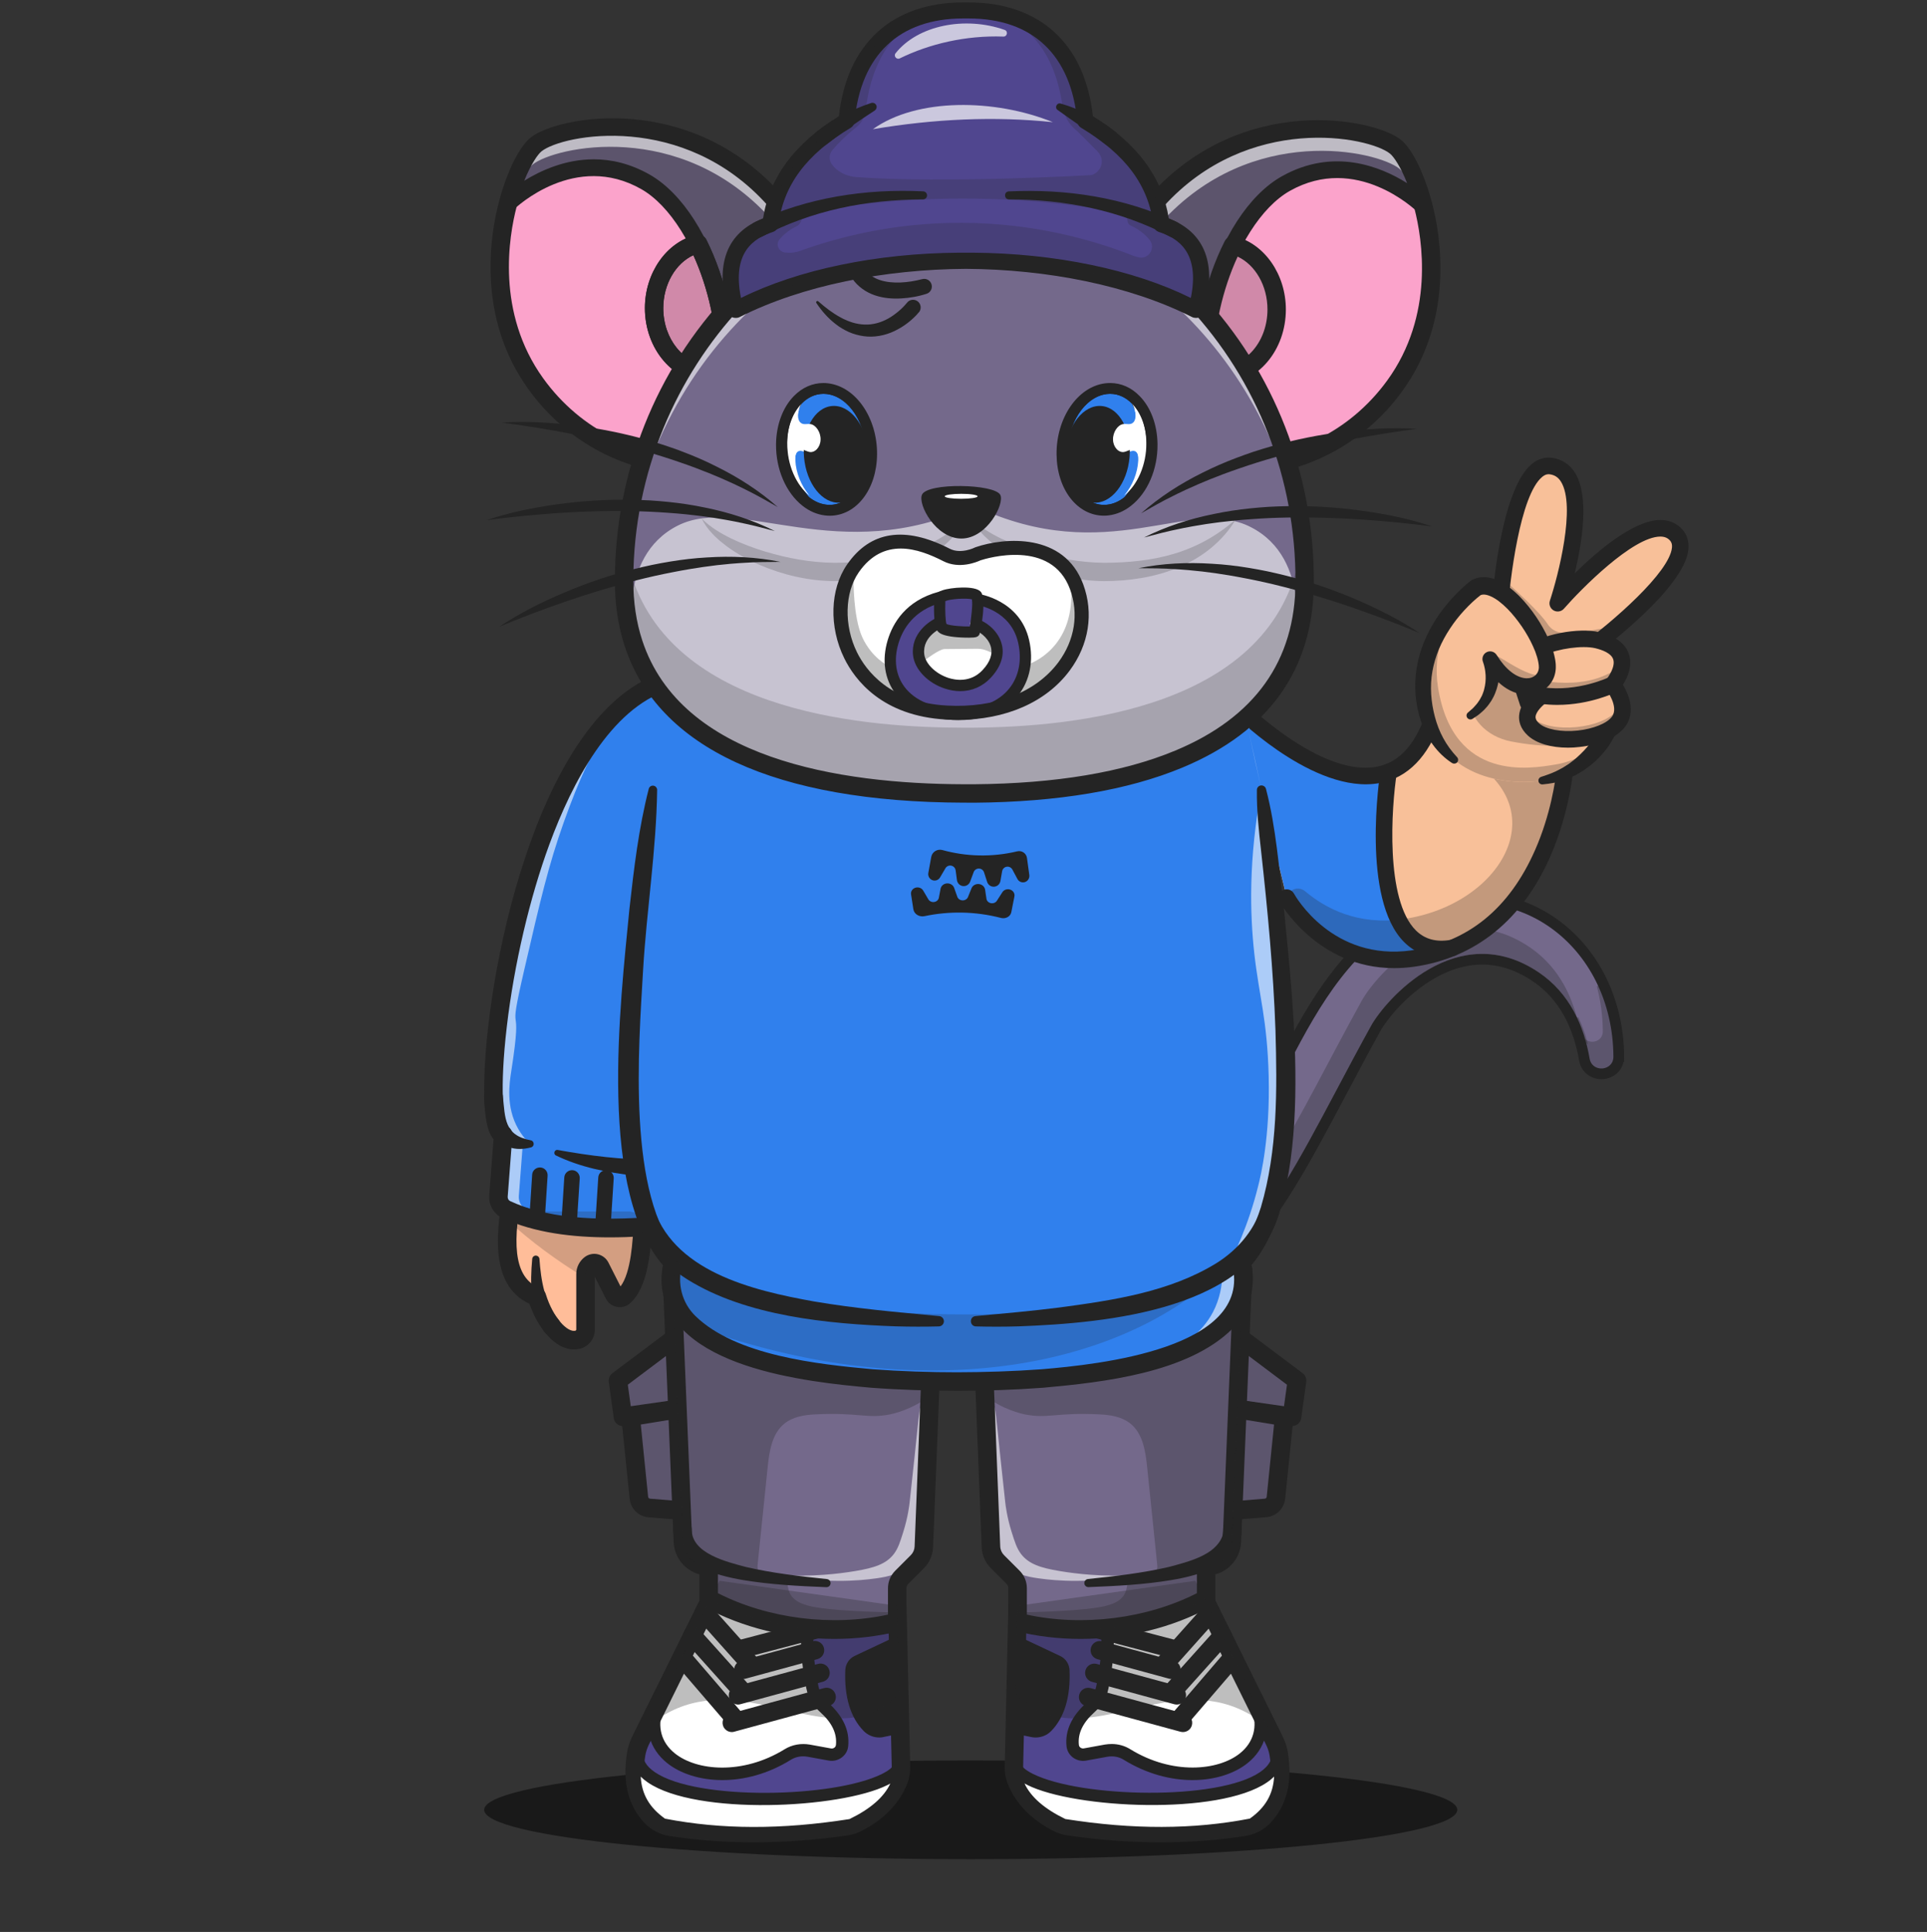 <svg width="360" height="361" viewBox="0 0 360 361" fill="none" xmlns="http://www.w3.org/2000/svg">
<rect x="0" y="0" width="360" height="361" fill="#333333" stroke="none"/>
<path d="M182.776 239.17L182.776 239.17L181.707 239.166L181.774 240.233L182.358 249.425L182.411 250.264L183.246 250.356L183.356 249.362C183.246 250.356 183.247 250.356 183.247 250.356L183.248 250.356L183.252 250.357L183.266 250.358L183.316 250.363C183.359 250.368 183.421 250.374 183.503 250.381C183.665 250.395 183.903 250.415 184.21 250.436C184.825 250.478 185.719 250.524 186.845 250.545C189.096 250.587 192.281 250.527 196.034 250.117C203.531 249.3 213.34 247.087 222.483 241.478C230.003 236.875 235.484 230.224 240.646 221.926C243.943 216.626 247.147 210.588 250.673 203.942C252.644 200.226 254.716 196.32 256.962 192.247L256.962 192.246C258.243 189.918 262.157 184.981 267.576 181.902C272.934 178.857 279.679 177.656 286.899 182.518C292.393 186.217 294.956 192.036 295.984 197.965L295.984 197.966C296.324 199.913 297.981 200.767 299.458 200.644C300.937 200.521 302.427 199.4 302.415 197.419L301.415 197.425L302.415 197.419C302.346 186.691 297.539 177.715 290.27 172.545C282.987 167.366 273.295 166.057 263.622 170.558C252.244 175.85 245.708 187.034 239.897 198.347C239.182 199.74 238.478 201.135 237.777 202.523C235.609 206.817 233.472 211.049 231.126 214.981C228.029 220.173 224.616 224.752 220.399 228.134C213.521 233.648 204.155 236.424 196.418 237.81C192.564 238.501 189.146 238.841 186.692 239.008C185.466 239.092 184.482 239.132 183.807 239.152C183.469 239.161 183.209 239.166 183.035 239.168C182.947 239.169 182.881 239.17 182.838 239.17L182.79 239.17L182.778 239.17L182.776 239.17L182.776 239.17Z" fill="#74698B" stroke="#242424" stroke-width="2"/>
<g opacity="0.3">
<path d="M256.081 191.774C243.489 214.612 236.621 231.652 221.961 240.626C203.993 251.641 183.346 249.357 183.346 249.357L183.063 244.747C188.011 245.028 205.097 245.207 220.252 235.912C234.903 226.932 241.771 209.892 254.368 187.045C257.096 182.105 270.535 166.716 285.74 176.969C290.622 180.258 293.269 185.105 294.614 190.192C293.069 186.909 290.775 183.938 287.443 181.692C272.238 171.44 258.8 186.829 256.081 191.774Z" fill="#242424"/>
</g>
<g opacity="0.3">
<path d="M296.969 197.794C296.784 196.721 296.546 195.655 296.255 194.595C297.583 195.423 299.72 194.701 299.711 192.701C299.69 189.717 299.299 186.878 298.576 184.231C300.362 188.123 301.39 192.581 301.415 197.425C301.427 200.169 297.431 200.488 296.969 197.794Z" fill="#242424"/>
<path d="M297.87 199.577C297.304 199.25 296.853 198.681 296.698 197.835C296.505 196.733 296.267 195.667 295.991 194.665L295.806 194.001L296.389 194.362C297.009 194.745 297.853 194.762 298.5 194.392C299.107 194.049 299.441 193.449 299.438 192.704C299.416 189.806 299.038 186.987 298.312 184.301L298.813 184.12C300.685 188.186 301.649 192.668 301.674 197.426C301.685 198.993 300.502 199.821 299.406 199.919C298.899 199.961 298.344 199.851 297.87 199.577ZM297.232 197.747C297.445 198.985 298.458 199.459 299.371 199.379C300.259 199.297 301.157 198.664 301.155 197.424C301.138 193.896 300.591 190.534 299.534 187.372C299.818 189.109 299.965 190.891 299.985 192.699C299.986 193.64 299.554 194.431 298.774 194.86C298.133 195.221 297.351 195.289 296.673 195.071C296.88 195.934 297.066 196.834 297.232 197.747Z" fill="#242424"/>
</g>
<g opacity="0.3">
<path d="M296.249 194.604C295.763 194.311 295.39 193.798 295.261 193.08C295.089 192.113 294.878 191.149 294.629 190.188C295.307 191.607 295.837 193.09 296.249 194.604Z" fill="#74698B"/>
<path d="M296.672 195.158L296.117 194.812C295.704 194.562 295.168 194.054 295.009 193.108C294.843 192.132 294.632 191.168 294.385 190.245L294.871 190.068C295.523 191.447 296.075 192.955 296.509 194.519L296.672 195.158ZM295.536 193.139C295.575 193.286 295.614 193.432 295.679 193.556C295.625 193.414 295.58 193.276 295.536 193.139Z" fill="#242424"/>
</g>
<path d="M120.114 226.96C119.998 232.838 119.467 239.71 116.535 242.251C116.374 242.401 116.178 242.482 115.981 242.516C115.497 242.609 114.966 242.366 114.723 241.881L114.7 241.835L112.103 236.707C111.884 236.268 111.457 236.037 111.018 236.037C110.764 236.037 110.51 236.118 110.291 236.28C109.714 236.696 109.379 237.366 109.379 238.07V248.441C109.379 249.319 108.802 250.116 107.96 250.347C105.109 251.109 101.796 247.24 100.307 242.366C95.286 240.507 94.19 235.148 94.963 228.138L94.986 228.011L95.136 226.821L95.194 226.394H117.713L120.114 226.96Z" fill="#FFBD99"/>
<path d="M107.186 252.148C103.666 252.148 100.515 248.175 98.91 243.625C91.339 240.126 92.528 229.639 94.467 220.804C94.571 220.354 94.848 219.949 95.24 219.707C95.632 219.464 96.117 219.384 96.567 219.487L120.518 225.262C121.302 225.447 121.856 226.163 121.845 226.983C121.729 233.497 121.129 240.553 117.667 243.556C116.986 244.145 116.097 244.376 115.22 244.203C114.331 244.029 113.592 243.463 113.188 242.655L111.134 238.59V248.418C111.134 250.093 110.026 251.571 108.433 251.998C108.006 252.102 107.602 252.148 107.186 252.148ZM97.491 223.276C95.436 233.67 96.51 239.075 100.919 240.715C101.427 240.9 101.819 241.315 101.969 241.835C103.32 246.224 106.009 249.042 107.521 248.649C107.59 248.626 107.659 248.533 107.659 248.418V238.058C107.659 236.8 108.26 235.61 109.275 234.859C109.979 234.351 110.868 234.166 111.711 234.374C112.553 234.582 113.269 235.137 113.661 235.91L115.924 240.38C117.886 237.827 118.255 231.683 118.359 228.311L97.491 223.276Z" fill="#242424"/>
<path d="M101.519 248.603C99.049 244.491 99.014 239.733 99.43 235.229C99.465 234.859 99.788 234.582 100.169 234.617C100.503 234.651 100.757 234.917 100.78 235.24C101.057 239.213 101.761 243.579 104.347 246.593C105.917 248.568 102.881 250.739 101.519 248.603Z" fill="#242424"/>
<path d="M126.6 126.737L125.077 228.877C113.558 229.951 102.835 229.835 94.582 226.024C93.601 225.574 93.024 224.546 93.105 223.483L93.878 213.401L93.982 212.027C89.134 210.791 93.751 160.679 111.041 137.708C115.416 131.922 120.587 127.845 126.6 126.737Z" fill="#3080ED"/>
<g opacity="0.6">
<path d="M98.403 226.036C97.421 225.585 96.844 224.558 96.925 223.495L97.698 213.413C97.906 213.286 98.114 213.147 98.322 213.02C97.918 212.57 97.341 211.865 96.81 210.93C94.455 206.795 95.182 202.349 95.505 200.224C97.906 184.863 94.49 196.135 97.941 181.214C100.953 168.198 102.454 161.696 105.351 153.565C111.157 137.281 115.162 133.424 118.532 131.218C121.602 129.22 124.592 128.319 126.577 127.88L126.589 126.725C120.564 127.845 115.404 131.911 111.041 137.697C93.763 160.679 89.146 210.803 93.993 212.027L93.89 213.401L93.116 223.483C93.035 224.558 93.613 225.574 94.594 226.024C100.573 228.785 107.856 229.605 115.797 229.431C109.333 229.293 103.412 228.346 98.403 226.036Z" fill="white"/>
</g>
<path d="M113.927 231.21C107.036 231.21 99.891 230.39 93.867 227.607C92.251 226.856 91.258 225.147 91.397 223.356L92.204 212.87C91.073 211.588 90.242 208.527 90.496 200.986C90.831 190.765 93.359 173.014 99.372 156.626C104.151 143.598 112.692 127.557 126.289 125.027C126.796 124.935 127.327 125.074 127.72 125.409C128.112 125.743 128.343 126.24 128.332 126.76L126.808 228.912C126.796 229.801 126.115 230.528 125.238 230.609C121.729 230.933 117.874 231.21 113.927 231.21ZM94.744 210.456C95.379 210.756 95.782 211.426 95.725 212.154L94.848 223.611C94.825 223.969 95.009 224.303 95.321 224.442C101.865 227.468 110.568 228.346 123.38 227.283L124.846 128.966C114.054 132.419 106.863 146.301 102.662 157.7C98.957 167.759 96.048 180.186 94.686 191.793C93.289 203.688 94.086 209.37 94.744 210.456Z" fill="#242424"/>
<path d="M93.936 204.693C94.386 208.966 94.155 212.131 99.164 213.078C99.857 213.205 99.892 214.221 99.211 214.394C92.851 216.092 90.404 210.179 90.462 204.878C90.496 202.672 93.682 202.522 93.936 204.693Z" fill="#242424"/>
<path d="M104.197 214.879C110.187 215.965 116.166 216.716 122.249 216.704C125.885 216.739 129.497 216.531 133.133 216.277C134.091 216.208 134.922 216.924 134.991 217.871C135.061 218.818 134.357 219.638 133.422 219.73C128.435 220.169 123.392 220.169 118.417 219.649C115.924 219.372 113.431 218.991 110.984 218.402C108.537 217.813 106.147 217.004 103.885 215.919C103.296 215.653 103.574 214.764 104.197 214.879Z" fill="#242424"/>
<path d="M100.319 229.466C100.284 229.466 100.261 229.466 100.226 229.466C99.43 229.42 98.83 228.727 98.876 227.93L99.418 219.499C99.465 218.702 100.157 218.102 100.953 218.148C101.75 218.194 102.35 218.887 102.304 219.684L101.761 228.115C101.704 228.877 101.069 229.466 100.319 229.466Z" fill="#242424"/>
<path d="M106.321 229.974C106.286 229.974 106.263 229.974 106.228 229.974C105.432 229.928 104.832 229.235 104.878 228.438L105.42 220.007C105.466 219.21 106.159 218.61 106.955 218.656C107.752 218.702 108.352 219.395 108.306 220.192L107.763 228.623C107.706 229.385 107.071 229.974 106.321 229.974Z" fill="#242424"/>
<path d="M112.669 229.974C112.634 229.974 112.611 229.974 112.576 229.974C111.78 229.928 111.18 229.235 111.226 228.438L111.768 220.007C111.815 219.21 112.507 218.61 113.304 218.656C114.1 218.702 114.7 219.395 114.654 220.192L114.112 228.623C114.065 229.385 113.431 229.974 112.669 229.974Z" fill="#242424"/>
<g opacity="0.2">
<path d="M120.114 226.96C119.998 232.838 119.467 239.71 116.535 242.251C116.374 242.401 116.178 242.482 115.981 242.516C115.543 242.285 115.127 242.066 114.7 241.835L112.103 236.707C111.884 236.268 111.457 236.037 111.018 236.037C110.764 236.037 110.51 236.118 110.291 236.28C109.714 236.696 109.379 237.366 109.379 238.07V238.821C103.966 235.541 99.176 231.972 94.951 228.126L94.975 227.999L95.125 226.81L95.182 226.382H117.701L120.114 226.96Z" fill="#242424"/>
</g>
<path d="M292.497 142.488C292.497 142.488 290.891 170.602 269.528 177.804C267.792 178.39 265.937 178.837 263.927 179.112C256.179 180.205 250.423 177.589 246.541 174.586C242.383 171.376 240.382 167.727 240.382 167.727L237.229 154.664L233.604 139.596L231.946 132.738C231.946 132.738 240.742 141.412 249.917 144.174C253.138 145.147 256.419 145.388 259.374 144.269C263.257 142.798 266.59 138.968 268.548 131.352L292.497 142.488Z" fill="#F8C099"/>
<path d="M269.528 177.796C267.792 178.381 265.937 178.829 263.936 179.104C256.187 180.197 250.432 177.581 246.549 174.577C242.392 171.368 240.39 167.719 240.39 167.719L237.229 154.664L233.604 139.596L231.946 132.738C231.946 132.738 240.742 141.412 249.917 144.174C253.138 145.147 256.419 145.388 259.374 144.269C258.833 147.651 257.252 159.466 259.864 167.59C262.08 174.517 264.434 177.374 269.528 177.796Z" fill="#3080ED"/>
<g opacity="0.25">
<path d="M263.936 180.05C247.889 182.314 240.382 168.657 240.382 168.657C239.935 166.669 242.263 165.223 243.826 166.54C247.7 169.81 253.731 172.925 262.063 171.755C280.918 169.096 291.458 150.198 272.577 140.784L292.489 143.417C292.489 143.417 290.625 176.281 263.936 180.05Z" fill="#242424"/>
</g>
<path d="M260.431 180.902C246.051 180.902 239.11 168.605 239.033 168.468C238.621 167.719 238.896 166.781 239.643 166.368C240.39 165.955 241.327 166.23 241.739 166.979C242.022 167.495 248.963 179.655 263.721 177.581C274.201 176.101 281.957 169.801 286.776 158.847C289.68 152.263 290.599 145.87 290.865 143.434L269.545 133.521C267.397 140.465 263.807 144.691 258.833 146.068C246.824 149.406 231.508 134.476 230.864 133.839C230.254 133.237 230.245 132.264 230.847 131.653C231.448 131.042 232.419 131.034 233.029 131.636C233.175 131.783 247.718 145.947 258.017 143.081C262.252 141.903 265.293 137.824 267.062 130.965L267.526 129.166L294.095 141.524L294.035 142.574C294.018 142.918 293.502 151.171 289.637 160.008C284.431 171.893 275.618 179.026 264.15 180.644C262.853 180.825 261.616 180.902 260.431 180.902Z" fill="#242424"/>
<path d="M269.287 178.872C266.564 178.872 264.236 177.934 262.346 176.066C254.246 168.037 257.742 144.992 257.888 144.011C258.017 143.168 258.807 142.591 259.649 142.72C260.491 142.849 261.066 143.641 260.938 144.484C259.967 150.706 258.721 168.123 264.52 173.863C266.178 175.498 268.291 176.083 270.988 175.627C271.821 175.49 272.62 176.058 272.766 176.901C272.904 177.744 272.337 178.536 271.495 178.682C270.739 178.803 270 178.872 269.287 178.872Z" fill="#242424"/>
<path d="M266.109 131.542C268.6 146.834 283.83 146.567 288.065 145.861C296.904 144.398 300.495 136.421 300.495 136.421L294.181 126.619L291.441 121.37L287.808 119.967C285.291 114.417 279.518 107.894 275.781 109.761C275.781 109.761 263.962 118.358 266.109 131.542Z" fill="#F8C099"/>
<g opacity="0.25">
<path d="M302.153 132.609C301.801 137.29 295.367 141.076 282.31 138.546C277.714 137.66 274.132 134.115 274.484 129.442C274.837 124.761 278.908 121.25 283.573 121.602C288.246 121.947 302.505 127.927 302.153 132.609Z" fill="#242424"/>
</g>
<path d="M302.823 116.491C299.103 119.709 295.882 122.041 295.882 122.041L285.437 131.266L280.085 114.752C280.085 114.752 280.291 111.517 280.858 107.257C281.983 98.815 284.526 86.363 289.732 87.077C299.086 88.368 291.012 112.704 291.012 112.704C291.012 112.704 307.53 93.79 313.114 99.934C316.378 103.531 308.922 111.198 302.823 116.491Z" fill="#F8C099"/>
<g opacity="0.25">
<path d="M302.823 117.429C299.103 120.647 295.882 122.979 295.882 122.979L285.437 132.204L280.085 115.69C280.085 115.69 280.291 112.455 280.858 108.195C283.229 110.381 287.661 114.357 289.139 116.637C291.69 120.561 299.078 116.405 302.823 117.429Z" fill="#242424"/>
</g>
<path d="M285.428 132.815C285.291 132.815 285.153 132.798 285.024 132.764C284.526 132.626 284.122 132.247 283.968 131.748L278.616 115.226C278.556 115.036 278.53 114.847 278.547 114.649C278.693 112.308 280.171 91.612 286.184 86.69C287.318 85.761 288.615 85.365 289.946 85.546C291.776 85.795 293.262 86.767 294.25 88.359C296.939 92.697 295.607 101.242 294.19 107.128C298.545 102.86 305.228 97.206 310.142 97.163C310.167 97.163 310.185 97.163 310.21 97.163C311.825 97.163 313.225 97.765 314.256 98.893C315.167 99.899 315.571 101.199 315.425 102.662C314.669 110.054 298.94 121.731 296.853 123.246L286.459 132.419C286.167 132.678 285.806 132.815 285.428 132.815ZM281.64 114.554L286.175 128.556L294.86 120.888C294.894 120.854 294.937 120.828 294.972 120.793C301.44 116.095 311.877 106.939 312.349 102.352C312.427 101.595 312.186 101.225 311.971 100.984C311.516 100.485 310.941 100.261 310.167 100.261C305.013 100.312 295.435 110.002 292.171 113.737C291.69 114.288 290.883 114.425 290.247 114.064C289.611 113.703 289.319 112.937 289.551 112.24C291.089 107.601 294.456 94.573 291.622 90.012C291.115 89.194 290.445 88.755 289.517 88.626C289.216 88.583 288.752 88.592 288.125 89.1C283.985 92.481 282.061 108.333 281.64 114.554Z" fill="#242424"/>
<path d="M302.402 134.82C299.816 138.4 289.912 139.416 286.493 136.326C283.581 133.693 286.897 130.87 287.833 130.156C287.979 130.044 288.065 129.984 288.065 129.984C288.065 129.984 284.397 128.547 283.976 125.328C283.951 125.122 283.933 124.907 283.942 124.674C283.985 121 293.967 118.573 298.339 119.623C301.612 120.406 302.771 121.852 302.969 123.315C303.184 124.881 302.316 126.464 301.749 127.308C301.491 127.695 301.294 127.919 301.294 127.919C301.294 127.919 304.472 131.955 302.402 134.82Z" fill="#F8C099"/>
<g opacity="0.25">
<path d="M301.758 128.246C299.043 129.39 293.632 131.283 287.833 131.086C287.979 130.974 288.065 130.913 288.065 130.913C288.065 130.913 284.397 129.476 283.976 126.258C287.387 127.282 296.853 129.442 302.969 124.244C303.192 125.81 302.325 127.402 301.758 128.246Z" fill="#242424"/>
</g>
<g opacity="0.25">
<path d="M302.402 135.758C299.816 139.338 289.912 140.354 286.493 137.264C285.067 135.973 285.136 134.631 285.694 133.521C285.849 133.719 286.029 133.917 286.244 134.115C289.654 137.204 299.567 136.189 302.153 132.617C302.419 132.247 302.608 131.86 302.711 131.456C303.192 132.772 303.39 134.399 302.402 135.758Z" fill="#242424"/>
</g>
<path d="M292.936 139.708C289.766 139.708 287.06 138.917 285.462 137.471C283.959 136.111 283.719 134.674 283.796 133.71C283.899 132.325 284.672 131.12 285.454 130.242C284.019 129.184 282.37 127.377 282.404 124.657C282.413 123.762 282.774 122.428 284.432 121.129C287.919 118.401 295.092 117.248 298.708 118.109C301.775 118.84 303.665 120.234 304.318 122.256C305.048 124.494 303.983 126.705 303.192 127.945C304.172 129.58 305.675 132.927 303.665 135.715C302.213 137.72 299 139.166 295.075 139.579C294.344 139.674 293.632 139.708 292.936 139.708ZM295.882 120.914C292.764 120.914 288.426 121.921 286.321 123.564C285.789 123.977 285.488 124.39 285.48 124.683C285.462 127.239 288.606 128.53 288.641 128.538C289.173 128.753 289.543 129.244 289.603 129.812C289.663 130.38 289.405 130.939 288.933 131.258C288.297 131.688 286.948 132.918 286.871 133.925C286.854 134.184 286.906 134.597 287.533 135.165C288.778 136.292 291.682 136.834 294.748 136.507C297.677 136.197 300.254 135.147 301.156 133.9C302.488 132.058 300.117 128.891 300.091 128.865C299.636 128.289 299.653 127.463 300.134 126.903C300.589 126.361 301.809 124.502 301.38 123.203C301.002 122.05 299.327 121.43 297.987 121.112C297.403 120.983 296.69 120.914 295.882 120.914Z" fill="#242424"/>
<path d="M290.943 131.714C289.946 131.714 288.916 131.653 287.868 131.507C287.026 131.395 286.433 130.612 286.545 129.769C286.656 128.926 287.438 128.332 288.28 128.444C294.826 129.321 300.572 126.559 300.632 126.525C301.397 126.146 302.325 126.464 302.694 127.23C303.072 127.996 302.754 128.917 301.99 129.296C301.758 129.416 297.033 131.714 290.943 131.714Z" fill="#242424"/>
<path d="M275.781 109.761C280.738 107.283 289.276 119.571 289.062 124.778C288.898 128.753 283.959 131.714 278.736 126.232C273.445 120.682 267.999 113.66 275.781 109.761Z" fill="#3080ED"/>
<path d="M300.504 136.421C300.504 136.421 296.913 144.39 288.074 145.861C283.83 146.567 268.6 146.834 266.109 131.542C263.962 118.367 275.781 109.77 275.781 109.77C280.738 107.291 289.276 119.58 289.062 124.786C288.898 128.762 282.842 130.569 278.436 123.22C278.436 123.22 280.558 129.752 274.691 133.667L276.787 137.772L287.198 142.187L297.222 140.999L300.504 136.421Z" fill="#F8C099"/>
<path d="M277.499 130.819L277.25 130.647C277.457 130.509 277.646 130.371 277.834 130.225C277.731 130.423 277.628 130.621 277.499 130.819Z" fill="#3080ED"/>
<g opacity="0.25">
<path d="M278.736 122.988C278.23 120.372 285.093 127.445 289.044 126.06C288.624 129.27 284.243 130.819 280.308 126.645C280.205 124.571 278.736 122.988 278.736 122.988Z" fill="#242424"/>
</g>
<g opacity="0.25">
<path d="M295.53 141.188L297.222 140.99C295.212 143.047 292.223 145.173 288.065 145.861C283.822 146.567 268.592 146.825 266.1 131.533C264.64 122.566 269.648 115.716 272.998 112.257C270.198 116.069 267.544 121.68 268.66 128.521C271.547 146.248 285.986 143.615 290.625 142.849C292.489 142.539 294.121 141.946 295.53 141.188Z" fill="#242424"/>
</g>
<path d="M300.495 136.43C300.461 136.507 300.177 137.118 299.602 137.996L299.344 138.03L300.495 136.43Z" fill="#3080ED"/>
<path d="M299.782 137.979C299.636 138.133 299.481 138.288 299.318 138.435C299.421 138.28 299.516 138.133 299.61 137.996L299.782 137.979Z" fill="#3080ED"/>
<path d="M271.263 142.574C269.897 141.687 268.677 140.517 267.698 139.166C267.2 138.495 266.779 137.772 266.401 137.032C266.023 136.292 265.714 135.517 265.448 134.734C264.408 131.61 264.116 128.203 264.649 124.907C264.906 123.263 265.362 121.654 265.972 120.114C266.59 118.582 267.355 117.11 268.239 115.733C269.124 114.357 270.129 113.066 271.22 111.852C271.77 111.25 272.337 110.665 272.93 110.105C273.23 109.821 273.531 109.546 273.84 109.279C274.158 109.004 274.45 108.754 274.837 108.47L274.879 108.436C274.94 108.393 275 108.359 275.06 108.333C275.326 108.221 275.592 108.1 275.867 108.023C276.151 107.963 276.434 107.877 276.709 107.868C276.984 107.851 277.276 107.825 277.542 107.859C277.809 107.877 278.084 107.902 278.324 107.963C279.329 108.178 280.18 108.591 280.935 109.047C281.7 109.512 282.361 110.037 282.988 110.596C283.616 111.147 284.191 111.74 284.732 112.351C285.815 113.573 286.768 114.873 287.619 116.241C288.46 117.618 289.208 119.055 289.8 120.613C290.092 121.396 290.342 122.205 290.505 123.091C290.539 123.315 290.591 123.53 290.608 123.771C290.634 124.003 290.659 124.236 290.651 124.494V124.864L290.616 125.268C290.582 125.535 290.539 125.802 290.462 126.069C290.178 127.136 289.5 128.108 288.624 128.762C287.739 129.416 286.682 129.769 285.66 129.812C284.629 129.881 283.65 129.657 282.774 129.313C281.889 128.969 281.116 128.469 280.429 127.91C279.046 126.791 278.041 125.406 277.199 123.995L279.827 122.798C279.922 123.16 279.956 123.409 279.999 123.702C280.042 123.986 280.068 124.261 280.085 124.545C280.111 124.821 280.102 125.105 280.111 125.38C280.111 125.656 280.094 125.939 280.085 126.215C280.008 127.325 279.767 128.435 279.346 129.468C279.243 129.726 279.14 129.984 279.003 130.234C278.865 130.475 278.745 130.733 278.599 130.965C278.281 131.421 277.981 131.886 277.594 132.282C277.242 132.712 276.821 133.048 276.417 133.4C276.22 133.59 275.988 133.719 275.764 133.874L275.103 134.313C274.768 134.536 274.321 134.442 274.098 134.106C273.892 133.796 273.952 133.392 274.227 133.159L274.295 133.099L274.819 132.643C274.991 132.488 275.18 132.359 275.318 132.178C275.618 131.843 275.936 131.516 276.177 131.137C276.451 130.784 276.64 130.38 276.847 130.001C276.941 129.803 277.01 129.597 277.087 129.39C277.173 129.192 277.225 128.977 277.276 128.771C277.499 127.936 277.585 127.058 277.542 126.18C277.525 125.965 277.508 125.742 277.482 125.526C277.448 125.311 277.431 125.096 277.379 124.881C277.336 124.666 277.293 124.459 277.233 124.253C277.182 124.063 277.104 123.823 277.061 123.711C276.752 122.979 277.087 122.136 277.817 121.826C278.462 121.551 279.192 121.783 279.57 122.342L279.69 122.515C280.429 123.693 281.305 124.778 282.318 125.561C283.315 126.353 284.475 126.817 285.471 126.731C285.969 126.705 286.407 126.525 286.742 126.266C287.069 126 287.309 125.656 287.412 125.242C287.447 125.139 287.455 125.027 287.473 124.924L287.49 124.752L287.481 124.554C287.49 124.425 287.464 124.279 287.447 124.132C287.438 123.995 287.404 123.831 287.378 123.685C287.258 123.065 287.06 122.42 286.82 121.766C285.806 119.176 284.2 116.654 282.336 114.529C281.863 113.995 281.374 113.496 280.858 113.04C280.343 112.584 279.81 112.162 279.269 111.835C278.728 111.508 278.178 111.259 277.697 111.155C277.207 111.052 276.838 111.086 276.512 111.241L276.735 111.104C276.503 111.276 276.194 111.525 275.927 111.749C275.653 111.981 275.378 112.222 275.111 112.472C274.579 112.971 274.063 113.487 273.565 114.03C272.569 115.105 271.667 116.258 270.868 117.48C270.069 118.702 269.365 119.976 268.815 121.301C268.265 122.635 267.853 124.012 267.604 125.423C267.097 128.237 267.329 131.163 268.068 133.96C268.437 135.354 268.952 136.696 269.64 137.953C270.327 139.218 271.186 140.388 272.199 141.472L272.208 141.481C272.483 141.774 272.466 142.238 272.174 142.514C271.907 142.729 271.538 142.746 271.263 142.574Z" fill="#242424"/>
<path d="M301.826 137.023C301.655 137.436 301.509 137.738 301.328 138.073C301.156 138.4 300.967 138.71 300.77 139.02C300.581 139.33 300.358 139.622 300.143 139.915C299.919 140.207 299.696 140.483 299.464 140.767C298.519 141.877 297.42 142.849 296.226 143.684C295.642 144.123 294.997 144.458 294.37 144.828C293.709 145.13 293.065 145.474 292.377 145.689C291.029 146.214 289.594 146.438 288.194 146.575C287.79 146.61 287.438 146.317 287.404 145.921C287.369 145.577 287.584 145.267 287.902 145.164L287.962 145.147C289.199 144.742 290.402 144.329 291.501 143.693C292.068 143.426 292.575 143.039 293.108 142.72C293.606 142.333 294.113 141.98 294.576 141.55C295.513 140.732 296.363 139.811 297.136 138.839C297.325 138.589 297.506 138.34 297.703 138.099C297.875 137.841 298.064 137.591 298.236 137.342C298.408 137.084 298.579 136.825 298.743 136.567C298.906 136.318 299.078 136.025 299.198 135.836L299.275 135.715C299.696 135.035 300.589 134.82 301.268 135.242C301.861 135.603 302.093 136.369 301.826 137.023Z" fill="#242424"/>
<path opacity="0.5" d="M181.35 347.402C231.553 347.402 272.25 343.272 272.25 338.177C272.25 333.083 231.553 328.952 181.35 328.952C131.147 328.952 90.45 333.083 90.45 338.177C90.45 343.272 131.147 347.402 181.35 347.402Z" fill="black"/>
<path d="M168.314 330.047C168.337 330.925 168.21 331.791 167.887 332.611C166.513 336.087 163.859 338.628 160.292 340.511C159.588 340.88 158.826 341.134 158.041 341.25C146.615 342.913 135.742 342.947 125.4 341.377C123.98 341.157 122.653 340.499 121.672 339.448C119.029 336.642 118.048 332.784 118.855 327.783C119.006 326.883 119.294 326.016 119.698 325.208L120.933 322.713L134.437 295.388L167.644 300.054L168.025 316.419L168.314 330.047Z" fill="#50468F"/>
<path d="M122.768 318.96C118.994 329.885 134.472 335.683 147.215 327.83C148.369 327.114 149.766 326.894 151.104 327.137L155.04 327.853C156.137 328.049 157.21 327.298 157.326 326.19C157.603 323.522 156.356 321.166 153.99 319.052C152.859 318.036 152.062 316.708 151.774 315.218C150.954 310.991 150.493 307.041 151.081 303.958L132.406 298.761L122.768 318.96Z" fill="white"/>
<path d="M140.913 344.252C135.522 344.252 130.259 343.871 125.134 343.086C123.311 342.809 121.637 341.943 120.402 340.638C117.355 337.404 116.258 332.992 117.136 327.506C117.297 326.467 117.632 325.427 118.128 324.434L132.868 294.626C133.202 293.956 133.918 293.575 134.657 293.679L167.864 298.345C168.706 298.46 169.341 299.176 169.353 300.019L170.045 330.024C170.068 331.179 169.884 332.264 169.503 333.258C168.06 336.93 165.232 339.887 161.088 342.058C160.211 342.52 159.265 342.832 158.284 342.97C152.397 343.814 146.591 344.252 140.913 344.252ZM135.419 297.282L121.233 325.97C120.898 326.652 120.668 327.356 120.552 328.049C119.848 332.472 120.621 335.81 122.918 338.247C123.622 338.986 124.592 339.483 125.654 339.644C135.834 341.18 146.649 341.146 157.787 339.517C158.376 339.436 158.953 339.24 159.484 338.963C162.912 337.161 165.128 334.875 166.282 331.964C166.502 331.41 166.606 330.775 166.594 330.082L165.936 301.555L135.419 297.282Z" fill="#242424"/>
<path d="M168.302 329.319C167.91 337.508 117.771 340.106 118.959 327.217C117.921 332.391 118.405 337.219 123.784 340.915C134.98 343.121 146.788 342.97 159.057 341.019C165.394 337.981 168.406 334.066 168.302 329.319Z" fill="white"/>
<path d="M140.89 343.687C134.853 343.687 129.105 343.144 123.553 342.047C123.403 342.012 123.253 341.954 123.126 341.862C116.605 337.381 116.986 331.225 117.828 326.987C117.944 326.386 118.521 325.97 119.132 326.074C119.744 326.167 120.171 326.709 120.114 327.321C119.975 328.777 120.702 330.024 122.341 331.144C130.167 336.503 155.744 335.972 164.759 331.479C166.248 330.74 167.125 329.932 167.16 329.262C167.194 328.65 167.702 328.165 168.314 328.165H168.325C168.949 328.176 169.457 328.673 169.468 329.296C169.584 334.563 166.248 338.847 159.565 342.058C159.461 342.104 159.357 342.139 159.242 342.162C152.801 343.178 146.707 343.687 140.89 343.687ZM124.234 339.829C134.761 341.873 146.037 341.896 158.699 339.91C162.6 338.016 165.128 335.822 166.329 333.269C166.155 333.362 165.971 333.466 165.775 333.558C156.91 337.97 130.074 339.263 121.025 333.061C120.506 332.703 120.067 332.345 119.698 331.976C119.883 335.302 121.349 337.773 124.234 339.829Z" fill="#242424"/>
<path d="M136.723 323.649C135.961 323.649 135.257 323.141 135.049 322.367C134.795 321.443 135.338 320.496 136.261 320.242L153.967 315.426C154.89 315.172 155.837 315.715 156.091 316.639C156.345 317.562 155.802 318.509 154.879 318.764L137.173 323.58C137.034 323.626 136.884 323.649 136.723 323.649Z" fill="#242424"/>
<path d="M137.185 322.771C136.7 322.771 136.215 322.563 135.869 322.171L126.173 310.887C125.55 310.159 125.631 309.062 126.358 308.439C127.085 307.815 128.182 307.896 128.805 308.623L138.5 319.907C139.124 320.635 139.043 321.732 138.316 322.355C137.992 322.632 137.588 322.771 137.185 322.771Z" fill="#242424"/>
<path d="M138.466 317.528C137.992 317.528 137.519 317.331 137.173 316.95L128.066 306.799C127.431 306.083 127.489 304.985 128.193 304.35C128.909 303.715 130.005 303.773 130.64 304.477L139.747 314.629C140.382 315.345 140.324 316.442 139.62 317.077C139.285 317.378 138.87 317.528 138.466 317.528Z" fill="#242424"/>
<path d="M140.197 312.7C139.724 312.7 139.251 312.504 138.904 312.123L130.236 302.41C129.601 301.694 129.659 300.597 130.375 299.962C131.09 299.326 132.187 299.384 132.822 300.1L141.49 309.813C142.125 310.529 142.067 311.626 141.351 312.261C141.017 312.55 140.601 312.7 140.197 312.7Z" fill="#242424"/>
<path d="M137.889 318.509C137.127 318.509 136.423 318.001 136.215 317.228C135.961 316.304 136.504 315.357 137.427 315.102L152.824 310.91C153.748 310.656 154.694 311.199 154.948 312.123C155.202 313.047 154.659 313.994 153.736 314.248L138.339 318.44C138.189 318.486 138.039 318.509 137.889 318.509Z" fill="#242424"/>
<path d="M138.893 313.728C138.131 313.728 137.427 313.22 137.219 312.446C136.965 311.522 137.508 310.575 138.431 310.321L151.797 306.683C152.72 306.429 153.667 306.972 153.921 307.896C154.175 308.82 153.632 309.767 152.709 310.021L139.343 313.659C139.204 313.705 139.054 313.728 138.893 313.728Z" fill="#242424"/>
<path d="M138.812 309.778C138.039 309.778 137.346 309.259 137.138 308.485C136.896 307.561 137.45 306.614 138.373 306.371L153.99 302.271C154.913 302.029 155.86 302.583 156.102 303.507C156.345 304.431 155.791 305.378 154.867 305.621L139.251 309.721C139.101 309.767 138.95 309.778 138.812 309.778Z" fill="#242424"/>
<path d="M167.783 306.88L160.165 310.471C159.519 310.772 159.103 311.418 159.08 312.123C158.907 316.604 159.819 320.196 162.173 322.621C162.878 323.349 163.916 323.637 164.897 323.441L168.152 322.771L167.783 306.88Z" fill="#242424"/>
<path d="M164.263 324.665C163.166 324.665 162.104 324.226 161.331 323.429C158.872 320.9 157.718 317.077 157.914 312.077C157.961 310.933 158.63 309.905 159.669 309.42L167.287 305.829C167.644 305.667 168.06 305.69 168.383 305.886C168.718 306.094 168.926 306.452 168.926 306.845L169.295 322.736C169.307 323.291 168.914 323.787 168.372 323.891L165.117 324.561C164.84 324.642 164.551 324.665 164.263 324.665ZM166.675 308.693L160.661 311.534C160.407 311.649 160.246 311.903 160.234 312.192C160.061 316.592 160.961 319.745 162.993 321.836C163.408 322.263 164.043 322.448 164.655 322.332L166.975 321.859L166.675 308.693Z" fill="#242424"/>
<path d="M134.945 332.622C130.755 332.622 127.074 331.398 124.627 329.435C121.291 326.756 120.206 322.794 121.672 318.579C121.683 318.533 121.706 318.498 121.718 318.463L131.344 298.252C131.587 297.744 132.152 297.49 132.695 297.64L151.37 302.837C151.947 302.999 152.305 303.576 152.189 304.165C151.705 306.672 151.924 310.009 152.882 314.987C153.113 316.2 153.759 317.297 154.74 318.175C157.499 320.646 158.757 323.383 158.457 326.294C158.376 327.137 157.949 327.876 157.256 328.396C156.564 328.915 155.675 329.135 154.809 328.973L150.874 328.257C149.777 328.061 148.692 328.257 147.792 328.8C143.463 331.502 138.974 332.622 134.945 332.622ZM123.842 319.399C122.734 322.667 123.53 325.589 126.081 327.633C130.132 330.89 138.708 331.722 146.603 326.848C147.976 326.005 149.65 325.705 151.301 325.993L155.237 326.709C155.456 326.756 155.698 326.698 155.883 326.559C155.975 326.49 156.137 326.328 156.171 326.063C156.391 323.903 155.421 321.882 153.217 319.907C151.855 318.694 150.966 317.147 150.631 315.437C149.731 310.795 149.465 307.445 149.777 304.801L133.018 300.123L123.842 319.399Z" fill="#242424"/>
<path d="M126.046 250L115.439 257.969L116.374 264.725L129.29 262.877L126.046 250Z" fill="#74698B"/>
<g opacity="0.3">
<path d="M126.046 250L115.439 257.969L116.374 264.725L129.29 262.877L126.046 250Z" fill="#242424"/>
</g>
<path d="M117.817 264.725L119.363 279.866C119.467 280.883 120.287 281.691 121.302 281.772L129.301 282.419L128.424 262.993L117.817 264.725Z" fill="#74698B"/>
<g opacity="0.3">
<path d="M117.817 264.725L119.363 279.866C119.467 280.883 120.287 281.691 121.302 281.772L129.301 282.419L128.424 262.993L117.817 264.725Z" fill="#242424"/>
</g>
<path d="M116.374 266.469C116.005 266.469 115.635 266.354 115.335 266.123C114.966 265.846 114.723 265.43 114.666 264.979L113.731 258.223C113.65 257.6 113.904 256.976 114.412 256.595L125.019 248.626C125.481 248.279 126.092 248.187 126.635 248.383C127.177 248.58 127.593 249.03 127.743 249.596L130.986 262.473C131.102 262.947 131.021 263.455 130.744 263.859C130.467 264.263 130.04 264.541 129.555 264.61L116.628 266.458C116.535 266.458 116.455 266.469 116.374 266.469ZM117.286 258.743L117.84 262.762L127.131 261.434L124.996 252.945L117.286 258.743Z" fill="#242424"/>
<path d="M129.29 284.162C129.243 284.162 129.197 284.162 129.151 284.162L121.152 283.516C119.294 283.366 117.817 281.91 117.632 280.063L116.085 264.922C115.993 264.009 116.628 263.178 117.528 263.039L128.135 261.307C128.62 261.226 129.117 261.365 129.509 261.676C129.901 261.988 130.121 262.45 130.144 262.947L131.021 282.372C131.044 282.869 130.848 283.354 130.49 283.7C130.178 283.989 129.74 284.162 129.29 284.162ZM119.71 266.18L121.083 279.693C121.106 279.878 121.256 280.028 121.441 280.039L127.478 280.536L126.773 265.026L119.71 266.18Z" fill="#242424"/>
<path d="M174.073 251.652L173.716 260.776L172.596 289.036C172.55 290.087 172.123 291.069 171.384 291.808L168.476 294.718C167.933 295.261 167.621 296 167.621 296.774V303.08C156.068 305.967 142.736 304.35 132.395 298.749V292.686C129.809 292.686 127.685 290.642 127.581 288.066L125.481 237.227L174.073 251.652Z" fill="#74698B"/>
<g opacity="0.6">
<path d="M172.054 262.877C171.684 262.889 171.511 266.631 169.941 280.698C169.884 281.252 169.618 283.481 168.753 286.241C168.164 288.112 167.795 289.313 166.987 290.376C165.532 292.281 163.27 292.974 159.842 293.552C156.552 294.106 151.797 294.637 145.841 294.349C154.129 295.862 160.2 295.434 163.789 294.915C165.959 294.603 168.141 294.129 169.826 292.397C172.088 290.087 172.204 286.83 172.25 284.648C172.458 273.768 172.677 262.854 172.054 262.877Z" fill="white"/>
</g>
<path d="M155.837 306.244C147.353 306.244 138.812 304.2 131.575 300.273C131.021 299.973 130.663 299.384 130.663 298.749V294.187C127.974 293.459 125.977 291.057 125.85 288.135L123.749 237.296C123.726 236.742 123.98 236.199 124.419 235.853C124.857 235.506 125.446 235.402 125.977 235.564L174.558 250C175.32 250.231 175.828 250.936 175.793 251.733L174.316 289.105C174.258 290.595 173.646 291.993 172.596 293.044L169.687 295.954C169.468 296.174 169.341 296.474 169.341 296.786V303.091C169.341 303.888 168.799 304.581 168.025 304.778C164.089 305.759 159.969 306.244 155.837 306.244ZM134.126 297.698C143.487 302.468 155.433 303.969 165.89 301.706V296.774C165.89 295.538 166.375 294.372 167.252 293.494L170.161 290.584C170.588 290.156 170.842 289.579 170.865 288.967L172.284 252.934L127.316 239.571L129.313 287.985C129.382 289.648 130.732 290.942 132.395 290.942C133.353 290.942 134.126 291.716 134.126 292.674V297.698Z" fill="#242424"/>
<path d="M129.22 285.71C129.14 290.26 135.672 291.82 139.343 292.801C144.26 293.945 149.385 294.534 154.486 295.065C154.902 295.111 155.202 295.481 155.167 295.896C155.121 296.289 154.786 296.589 154.382 296.578C149.177 296.37 144.006 296.104 138.847 295.25C133.653 294.372 125.931 292.316 125.758 285.722C125.758 283.319 129.232 283.319 129.22 285.71Z" fill="#242424"/>
<g opacity="0.3">
<path d="M141.536 292.385C141.455 293.171 141.663 293.968 142.194 294.545C142.332 294.695 142.54 294.857 142.898 295.03C144.548 295.827 145.703 294.892 146.649 295.527C147.422 296.046 147.007 296.901 147.734 298.044C148.565 299.35 150.066 299.765 151.07 300.054C153.321 300.678 159.334 301.174 167.621 301.29V303.091C156.068 305.979 142.736 304.362 132.395 298.761V292.697C129.809 292.697 127.685 290.653 127.581 288.078L125.481 237.238L174.062 251.675L173.704 260.799C170.461 263.386 166.825 264.171 166.329 264.275C161.931 265.164 160.465 263.871 152.247 264.286C150.227 264.39 148.115 264.737 146.545 266.007C144.191 267.901 143.717 271.227 143.406 274.23L141.536 292.385Z" fill="#242424"/>
</g>
<g opacity="0.3">
<path d="M168.002 316.419C166.802 317.759 165.532 318.729 164.182 319.433C152.801 325.381 139.077 312.874 125.296 319.78C123.588 320.635 122.133 321.662 120.91 322.713L134.414 295.388L167.621 300.054L168.002 316.419Z" fill="#242424"/>
</g>
<path d="M189.413 330.047C189.39 330.925 189.517 331.791 189.84 332.611C191.214 336.087 193.868 338.628 197.435 340.511C198.139 340.88 198.901 341.134 199.686 341.25C211.112 342.913 221.985 342.947 232.327 341.377C233.747 341.157 235.074 340.499 236.055 339.448C238.698 336.642 239.68 332.784 238.872 327.783C238.721 326.883 238.433 326.016 238.029 325.208L236.794 322.713L223.29 295.388L190.083 300.054L189.702 316.419L189.413 330.047Z" fill="#50468F"/>
<path d="M234.97 318.96C238.745 329.885 223.266 335.683 210.524 327.83C209.37 327.114 207.973 326.894 206.634 327.137L202.698 327.853C201.602 328.049 200.528 327.298 200.413 326.19C200.136 323.522 201.382 321.166 203.749 319.052C204.88 318.036 205.676 316.708 205.965 315.218C206.784 310.991 207.246 307.041 206.657 303.958L225.333 298.761L234.97 318.96Z" fill="white"/>
<path d="M216.814 344.252C211.136 344.252 205.33 343.825 199.443 342.959C198.462 342.82 197.516 342.508 196.639 342.047C192.506 339.875 189.679 336.919 188.236 333.246C187.843 332.253 187.659 331.167 187.693 330.012L188.386 300.008C188.409 299.153 189.032 298.449 189.875 298.333L223.082 293.667C223.82 293.563 224.548 293.945 224.871 294.614L239.61 324.423C240.107 325.416 240.441 326.455 240.603 327.495C241.48 332.98 240.384 337.404 237.336 340.626C236.101 341.931 234.428 342.797 232.604 343.074C227.479 343.86 222.205 344.252 216.814 344.252ZM191.802 301.567L191.144 330.093C191.133 330.786 191.237 331.421 191.456 331.976C192.599 334.886 194.826 337.184 198.254 338.974C198.785 339.252 199.363 339.436 199.951 339.529C211.101 341.157 221.904 341.203 232.085 339.656C233.147 339.494 234.116 338.998 234.82 338.258C237.117 335.822 237.89 332.484 237.186 328.061C237.071 327.356 236.852 326.663 236.505 325.97L222.32 297.282L191.802 301.567Z" fill="#242424"/>
<path d="M189.436 329.319C189.829 337.508 239.968 340.106 238.779 327.217C239.818 332.391 239.333 337.219 233.955 340.915C222.759 343.121 210.951 342.97 198.682 341.019C192.345 337.981 189.332 334.066 189.436 329.319Z" fill="white"/>
<path d="M216.849 343.687C211.02 343.687 204.937 343.178 198.497 342.15C198.381 342.127 198.278 342.104 198.174 342.047C191.491 338.847 188.155 334.551 188.27 329.285C188.282 328.661 188.79 328.165 189.413 328.153C190.013 328.118 190.556 328.626 190.579 329.25C190.613 329.92 191.479 330.728 192.98 331.468C201.994 335.949 227.572 336.491 235.397 331.133C237.025 330.012 237.763 328.765 237.625 327.31C237.567 326.698 238.006 326.143 238.606 326.063C239.218 325.97 239.783 326.374 239.91 326.975C240.753 331.213 241.134 337.369 234.612 341.85C234.485 341.943 234.335 342 234.185 342.035C228.634 343.144 222.874 343.687 216.849 343.687ZM199.028 339.898C211.69 341.896 222.966 341.862 233.493 339.818C236.378 337.773 237.844 335.29 238.029 331.964C237.66 332.334 237.221 332.703 236.702 333.05C227.652 339.252 200.817 337.958 191.952 333.546C191.756 333.454 191.583 333.35 191.398 333.258C192.599 335.81 195.126 338.004 199.028 339.898Z" fill="#242424"/>
<path d="M221.004 323.649C220.854 323.649 220.704 323.626 220.542 323.591L202.837 318.775C201.913 318.521 201.371 317.574 201.625 316.65C201.879 315.726 202.825 315.183 203.749 315.437L221.454 320.253C222.378 320.507 222.92 321.454 222.666 322.378C222.47 323.141 221.766 323.649 221.004 323.649Z" fill="#242424"/>
<path d="M220.543 322.771C220.139 322.771 219.746 322.632 219.411 322.355C218.684 321.732 218.603 320.635 219.227 319.907L228.922 308.623C229.545 307.896 230.642 307.815 231.369 308.439C232.096 309.062 232.177 310.159 231.554 310.887L221.858 322.171C221.524 322.563 221.039 322.771 220.543 322.771Z" fill="#242424"/>
<path d="M219.273 317.528C218.857 317.528 218.442 317.378 218.119 317.089C217.403 316.454 217.345 315.357 217.992 314.641L227.098 304.489C227.733 303.773 228.83 303.715 229.545 304.362C230.261 304.997 230.319 306.094 229.672 306.81L220.566 316.962C220.219 317.331 219.746 317.528 219.273 317.528Z" fill="#242424"/>
<path d="M217.542 312.7C217.126 312.7 216.722 312.55 216.387 312.261C215.672 311.626 215.614 310.529 216.249 309.813L224.917 300.1C225.552 299.384 226.648 299.326 227.364 299.962C228.08 300.597 228.137 301.694 227.502 302.41L218.834 312.123C218.488 312.504 218.015 312.7 217.542 312.7Z" fill="#242424"/>
<path d="M219.85 318.509C219.7 318.509 219.55 318.486 219.388 318.452L203.991 314.259C203.068 314.005 202.525 313.058 202.779 312.134C203.033 311.21 203.979 310.668 204.903 310.922L220.3 315.114C221.223 315.368 221.766 316.315 221.512 317.239C221.316 318.001 220.612 318.509 219.85 318.509Z" fill="#242424"/>
<path d="M218.834 313.728C218.684 313.728 218.534 313.705 218.384 313.67L205.018 310.032C204.095 309.778 203.552 308.831 203.806 307.907C204.06 306.983 205.007 306.441 205.93 306.695L219.296 310.333C220.219 310.587 220.762 311.534 220.508 312.458C220.3 313.22 219.596 313.728 218.834 313.728Z" fill="#242424"/>
<path d="M218.927 309.778C218.777 309.778 218.638 309.755 218.488 309.721L202.871 305.632C201.948 305.39 201.394 304.443 201.636 303.519C201.879 302.595 202.825 302.04 203.749 302.283L219.365 306.383C220.289 306.625 220.843 307.572 220.6 308.496C220.392 309.259 219.688 309.778 218.927 309.778Z" fill="#242424"/>
<path d="M189.944 306.88L197.562 310.471C198.208 310.772 198.624 311.418 198.647 312.123C198.82 316.604 197.908 320.196 195.554 322.621C194.85 323.349 193.811 323.637 192.83 323.441L189.575 322.771L189.944 306.88Z" fill="#242424"/>
<path d="M193.464 324.665C193.176 324.665 192.899 324.642 192.61 324.573L189.355 323.903C188.813 323.787 188.42 323.302 188.432 322.748L188.801 306.856C188.813 306.464 189.021 306.106 189.344 305.898C189.679 305.69 190.094 305.667 190.44 305.84L198.058 309.432C199.097 309.917 199.766 310.933 199.813 312.088C200.009 317.089 198.855 320.912 196.396 323.441C195.623 324.238 194.572 324.665 193.464 324.665ZM190.764 321.836L193.084 322.309C193.695 322.436 194.33 322.251 194.746 321.813C196.777 319.722 197.677 316.569 197.504 312.169C197.493 311.88 197.331 311.638 197.077 311.511L191.064 308.67L190.764 321.836Z" fill="#242424"/>
<path d="M222.782 332.622C218.765 332.622 214.264 331.502 209.912 328.811C209.023 328.257 207.927 328.072 206.83 328.268L202.894 328.985C202.04 329.135 201.152 328.927 200.447 328.407C199.766 327.887 199.339 327.148 199.247 326.305C198.947 323.395 200.194 320.669 202.964 318.186C203.945 317.308 204.58 316.211 204.822 314.999C205.78 310.021 205.999 306.683 205.514 304.177C205.399 303.588 205.757 303.011 206.334 302.849L225.009 297.652C225.552 297.502 226.117 297.756 226.36 298.264L235.986 318.475C236.009 318.509 236.021 318.556 236.032 318.59C237.486 322.806 236.413 326.767 233.077 329.446C230.653 331.398 226.983 332.622 222.782 332.622ZM207.673 325.878C208.896 325.878 210.097 326.201 211.124 326.836C219.019 331.71 227.595 330.879 231.646 327.622C234.197 325.578 234.993 322.644 233.885 319.387L224.698 300.123L207.95 304.789C208.262 307.445 207.996 310.795 207.096 315.426C206.761 317.135 205.872 318.683 204.51 319.895C202.294 321.882 201.325 323.891 201.556 326.051C201.579 326.317 201.74 326.467 201.844 326.548C202.029 326.686 202.26 326.744 202.49 326.698L206.426 325.982C206.842 325.924 207.257 325.878 207.673 325.878Z" fill="#242424"/>
<path d="M231.692 250L242.3 257.969L241.365 264.725L228.437 262.877L231.692 250Z" fill="#74698B"/>
<g opacity="0.3">
<path d="M231.692 250L242.3 257.969L241.365 264.725L228.437 262.877L231.692 250Z" fill="#242424"/>
</g>
<path d="M239.922 264.725L238.375 279.866C238.271 280.883 237.452 281.691 236.436 281.772L228.437 282.419L229.315 262.993L239.922 264.725Z" fill="#74698B"/>
<g opacity="0.3">
<path d="M239.922 264.725L238.375 279.866C238.271 280.883 237.452 281.691 236.436 281.772L228.437 282.419L229.315 262.993L239.922 264.725Z" fill="#242424"/>
</g>
<path d="M241.365 266.469C241.284 266.469 241.203 266.469 241.122 266.446L228.207 264.598C227.722 264.529 227.283 264.252 227.018 263.848C226.741 263.443 226.66 262.935 226.775 262.462L230.019 249.584C230.157 249.019 230.573 248.568 231.127 248.372C231.669 248.175 232.281 248.268 232.743 248.614L243.35 256.583C243.858 256.964 244.112 257.588 244.031 258.212L243.096 264.968C243.038 265.43 242.784 265.834 242.427 266.111C242.103 266.342 241.734 266.469 241.365 266.469ZM230.584 261.434L239.876 262.762L240.43 258.743L232.72 252.945L230.584 261.434Z" fill="#242424"/>
<path d="M228.437 284.162C227.987 284.162 227.56 283.989 227.237 283.677C226.879 283.331 226.683 282.846 226.706 282.349L227.583 262.924C227.606 262.427 227.837 261.965 228.218 261.653C228.599 261.341 229.095 261.203 229.592 261.284L240.199 263.016C241.099 263.166 241.734 263.986 241.642 264.899L240.095 280.039C239.91 281.887 238.421 283.342 236.575 283.493L228.576 284.139C228.53 284.162 228.484 284.162 228.437 284.162ZM230.954 265.026L230.25 280.536L236.286 280.039C236.471 280.028 236.621 279.878 236.644 279.693L238.017 266.18L230.954 265.026Z" fill="#242424"/>
<path d="M183.665 251.652L184.023 260.776L185.143 289.036C185.189 290.087 185.616 291.069 186.354 291.808L189.263 294.718C189.806 295.261 190.117 296 190.117 296.774V303.08C201.671 305.967 215.002 304.35 225.344 298.749V292.686C227.93 292.686 230.053 290.641 230.157 288.066L232.258 237.227L183.665 251.652Z" fill="#74698B"/>
<g opacity="0.6">
<path d="M185.685 262.877C186.054 262.889 186.227 266.631 187.797 280.698C187.855 281.252 188.12 283.481 188.986 286.241C189.575 288.112 189.944 289.313 190.752 290.376C192.206 292.281 194.469 292.974 197.897 293.552C201.186 294.106 205.942 294.637 211.897 294.349C203.61 295.862 197.539 295.434 193.949 294.915C191.779 294.603 189.598 294.129 187.913 292.397C185.65 290.087 185.535 286.83 185.489 284.648C185.281 273.768 185.062 262.854 185.685 262.877Z" fill="white"/>
</g>
<path d="M201.902 306.244C197.77 306.244 193.649 305.759 189.69 304.766C188.917 304.57 188.374 303.877 188.374 303.08V296.774C188.374 296.462 188.247 296.162 188.028 295.943L185.119 293.032C184.069 291.981 183.457 290.584 183.4 289.094L181.922 251.721C181.888 250.924 182.395 250.22 183.157 249.989L231.738 235.552C232.269 235.391 232.858 235.506 233.297 235.841C233.735 236.187 233.989 236.719 233.966 237.285L231.865 288.124C231.75 291.046 229.742 293.448 227.052 294.176V298.737C227.052 299.373 226.706 299.962 226.14 300.262C218.927 304.2 210.385 306.244 201.902 306.244ZM191.837 301.706C202.283 303.969 214.24 302.468 223.601 297.698V292.674C223.601 291.716 224.375 290.942 225.333 290.942C226.995 290.942 228.345 289.648 228.414 287.985L230.411 239.571L185.443 252.934L186.862 288.967C186.885 289.579 187.139 290.156 187.566 290.584L190.475 293.494C191.352 294.372 191.837 295.538 191.837 296.774V301.706Z" fill="#242424"/>
<path d="M231.981 285.71C231.796 292.316 224.098 294.36 218.892 295.238C213.733 296.104 208.55 296.358 203.356 296.566C202.941 296.578 202.583 296.254 202.571 295.839C202.56 295.434 202.86 295.099 203.252 295.053C208.365 294.522 213.479 293.933 218.396 292.79C221.893 291.843 227.029 290.642 228.357 287.05C228.484 286.611 228.53 286.137 228.518 285.664C228.507 284.705 229.268 283.92 230.215 283.897C231.208 283.885 232.015 284.717 231.981 285.71Z" fill="#242424"/>
<g opacity="0.3">
<path d="M216.191 292.385C216.272 293.171 216.064 293.968 215.533 294.545C215.395 294.695 215.187 294.857 214.829 295.03C213.179 295.827 212.024 294.892 211.078 295.527C210.305 296.046 210.72 296.901 209.993 298.044C209.162 299.35 207.661 299.765 206.657 300.054C204.406 300.678 198.393 301.174 190.106 301.29V303.091C201.659 305.979 214.991 304.362 225.333 298.761V292.697C227.918 292.697 230.042 290.653 230.146 288.078L232.246 237.238L183.665 251.675L184.023 260.799C187.266 263.386 190.902 264.171 191.398 264.275C195.796 265.164 197.262 263.871 205.48 264.286C207.5 264.39 209.612 264.737 211.182 266.007C213.536 267.901 214.01 271.227 214.321 274.23L216.191 292.385Z" fill="#242424"/>
</g>
<g opacity="0.3">
<path d="M189.736 316.419C190.937 317.759 192.206 318.729 193.557 319.433C204.937 325.381 218.661 312.874 232.443 319.78C234.151 320.635 235.605 321.662 236.829 322.713L223.324 295.388L190.117 300.054L189.736 316.419Z" fill="#242424"/>
</g>
<path d="M235.674 147.502C240.811 187.115 243.915 223.483 231.923 235.91C235.594 250.312 215.752 258.154 178.598 258.154H179.083C141.928 258.154 122.087 250.312 125.758 235.91C113.765 223.483 116.87 187.115 122.006 147.502L126.531 118.802L230.099 119.842L235.674 147.502Z" fill="#3080ED"/>
<g opacity="0.6">
<path d="M169.537 257.969C158.203 257.184 148.554 255.763 140.763 253.754C148.023 256.063 157.695 257.484 169.537 257.969Z" fill="white"/>
<path d="M235.674 147.502C234.878 144.083 234.105 140.607 233.366 137.05C232.131 131.172 231.046 125.432 230.099 119.842C212.405 119.657 194.711 119.484 177.017 119.311L230.365 123.422C232.131 131.449 233.908 139.475 235.674 147.502C233.204 160.541 233.527 170.912 234.324 178.13C235.224 186.203 236.748 190.476 237.013 201.055C237.302 212.558 235.501 219.799 235.086 221.474C233.262 228.923 230.515 234.732 228.345 238.613C228.264 240.091 227.964 242.574 226.614 245.161C222.366 253.257 211.713 254.735 211.851 255.14C211.99 255.555 223.994 255.336 229.43 246.639C232.039 242.459 232.05 238.058 231.912 235.922C238.317 221.693 239.922 209.948 240.21 201.91C240.384 197.163 240.095 193.768 237.971 171.57C237.359 165.022 236.586 156.891 235.674 147.502Z" fill="white"/>
</g>
<path d="M236.505 147.398C238.421 154.743 238.918 162.285 239.864 169.78C241.549 187.589 246.051 223.356 233.158 237.111L233.585 235.483C234.832 239.987 233.597 245.034 230.215 248.314C221.893 256.549 206.08 258.292 194.884 259.309C189.448 259.713 184.011 259.886 178.575 259.886V256.422H179.06C180.018 256.422 180.791 257.195 180.791 258.154C180.791 259.112 180.018 259.886 179.06 259.886C173.623 259.875 168.187 259.713 162.751 259.309C150.608 258.235 124.984 255.521 123.599 240.033C123.507 238.474 123.703 236.938 124.049 235.483L124.477 237.111C111.48 223.426 115.878 187.6 117.597 169.757C118.44 162.239 119.317 154.743 121.199 147.398C121.302 146.971 121.741 146.717 122.168 146.832C122.526 146.924 122.768 147.248 122.768 147.606C122.607 158.947 120.795 170.057 120.137 181.329C119.306 195.812 117.078 223.553 126.993 234.709C127.408 235.171 127.547 235.783 127.42 236.338C126.485 239.779 127.351 243.406 129.924 245.912C137.519 253.303 152.743 254.92 163.016 255.856C168.349 256.248 173.704 256.422 179.06 256.422V259.886H178.575C177.617 259.886 176.844 259.112 176.844 258.154C176.844 257.195 177.617 256.422 178.575 256.422C183.931 256.41 189.298 256.248 194.619 255.856C205.237 254.966 234.047 251.987 230.215 236.338C230.076 235.737 230.261 235.125 230.642 234.709C232.939 232.238 234.497 228.981 235.57 225.551C238.698 214.914 238.595 203.607 238.283 192.532C237.89 181.306 236.817 170.057 235.582 158.878C235.155 155.147 234.762 151.406 234.809 147.606C234.809 147.132 235.201 146.763 235.663 146.763C236.078 146.774 236.413 147.04 236.505 147.398Z" fill="#242424"/>
<path d="M121.799 224.789C125.365 237.573 140.566 241.119 152.074 243.186C159.819 244.503 167.621 245.196 175.459 245.923C175.989 245.97 176.382 246.443 176.336 246.974C176.29 247.471 175.874 247.841 175.389 247.852C174.062 247.887 172.746 247.898 171.419 247.898C170.415 247.898 168.441 247.875 167.448 247.841C154.752 247.39 139.424 245.946 128.424 239.075C123.622 236.107 119.733 231.244 118.44 225.655C117.932 223.426 121.164 222.583 121.799 224.789Z" fill="#242424"/>
<path d="M239.275 225.655C234.578 244.838 206.611 247.228 190.267 247.841C187.705 247.921 184.877 247.921 182.315 247.852C181.137 247.817 181.033 246.05 182.245 245.923C187.485 245.438 192.714 244.976 197.897 244.318C207.961 242.967 218.534 241.419 227.295 236.003C231.438 233.393 234.635 229.535 235.905 224.789C236.54 222.594 239.783 223.403 239.275 225.655Z" fill="#242424"/>
<g opacity="0.2">
<path d="M129.163 247.598C167.24 261.723 202.837 257.218 223.636 241.419C187.993 248.915 140.763 246.258 124.488 234.444L129.163 247.598Z" fill="#242424"/>
</g>
<path d="M191.857 160.312C191.736 159.431 190.878 158.87 190.031 159.081C185.26 160.218 180.469 160.058 176.058 158.838C175.126 158.581 174.148 159.161 173.972 160.13L173.431 163.108C173.318 163.726 173.687 164.329 174.28 164.497C174.795 164.644 175.344 164.421 175.619 163.952L176.628 162.237C176.849 161.861 177.279 161.671 177.702 161.752C178.134 161.835 178.472 162.186 178.532 162.631L178.775 164.447C178.855 165.046 179.325 165.51 179.914 165.571C180.494 165.631 181.04 165.286 181.246 164.729L181.895 162.968C182.048 162.552 182.447 162.287 182.882 162.296C183.317 162.305 183.705 162.586 183.841 163.008L184.419 164.793C184.601 165.358 185.134 165.725 185.715 165.688C186.306 165.651 186.795 165.206 186.899 164.611L187.216 162.799C187.293 162.357 187.639 162.019 188.075 161.954C188.5 161.89 188.927 162.098 189.133 162.483L190.074 164.246C190.329 164.725 190.866 164.97 191.387 164.847C191.987 164.704 192.381 164.118 192.296 163.496L191.857 160.312Z" fill="#242424"/>
<path d="M188.638 166.202C188.109 166.064 187.546 166.273 187.265 166.712L186.236 168.315C186.01 168.666 185.571 168.843 185.138 168.767C184.696 168.689 184.35 168.36 184.288 167.944L184.037 166.245C183.953 165.684 183.469 165.248 182.864 165.189C182.269 165.132 181.708 165.455 181.499 165.976L180.839 167.617C180.683 168.005 180.273 168.251 179.827 168.242C179.382 168.233 178.987 167.97 178.847 167.576L178.253 165.907C178.065 165.38 177.52 165.036 176.925 165.069C176.321 165.103 175.821 165.518 175.716 166.073L175.395 167.758C175.317 168.17 174.958 168.485 174.512 168.545C174.077 168.604 173.645 168.41 173.434 168.05L172.47 166.41C172.207 165.962 171.655 165.732 171.122 165.848C170.509 165.982 170.109 166.53 170.2 167.111L170.635 169.905C170.777 170.816 171.753 171.396 172.716 171.192C177.275 170.228 182.179 170.269 187.011 171.525C187.87 171.745 188.772 171.263 188.932 170.449L189.513 167.505C189.627 166.926 189.248 166.361 188.638 166.202Z" fill="#242424"/>
<path d="M146.22 81.186C142.605 84.484 137.174 86.512 131.108 86.852C120.63 87.451 108.274 83.072 100.087 71.705C92.043 60.535 92.445 47.265 94.897 38.025C96.391 32.413 98.637 28.294 100.203 27.052C104.355 23.754 127.824 18.58 144.61 37.364C161.395 56.157 154.336 73.76 146.22 81.186Z" fill="#FBA3CB"/>
<path d="M214.347 81.365C217.944 84.689 223.357 86.736 229.433 87.111C239.901 87.763 252.285 83.447 260.534 72.125C268.632 61 268.301 47.721 265.903 38.472C264.444 32.851 262.225 28.723 260.659 27.472C256.526 24.148 233.083 18.849 216.199 37.552C199.306 56.255 206.276 73.903 214.347 81.365Z" fill="#FBA3CB"/>
<path d="M129.121 88.621C117.194 88.621 105.947 82.768 98.691 72.697C88.947 59.177 91.631 43.637 93.242 37.587C93.251 37.552 93.26 37.516 93.269 37.489C94.745 31.984 97.044 27.364 99.138 25.702C104.22 21.663 128.746 17.026 145.898 36.22C155.678 47.167 157.038 57.202 156.465 63.69C155.83 70.812 152.439 77.826 147.383 82.446C143.473 86.021 137.729 88.192 131.206 88.559C130.508 88.603 129.81 88.621 129.121 88.621ZM96.534 38.552C95.049 44.2 92.642 58.426 101.482 70.695C108.461 80.391 119.503 85.797 131.009 85.136C136.664 84.814 141.782 82.911 145.066 79.917C151.777 73.778 160.053 57.22 143.339 38.499C134.687 28.83 124.531 26.167 117.543 25.631C109.285 25.005 102.878 27.114 101.277 28.383C100.274 29.178 98.118 32.61 96.561 38.454C96.552 38.49 96.543 38.526 96.534 38.552Z" fill="#242424"/>
<path d="M146.22 81.186C142.605 84.484 137.174 86.512 131.108 86.852C141.29 69.757 133.067 41.09 120.612 33.995C107.173 26.328 95.183 37.748 94.906 38.025C96.391 32.413 98.637 28.294 100.203 27.052C104.355 23.754 127.824 18.58 144.61 37.364C161.395 56.157 154.336 73.76 146.22 81.186Z" fill="#5C546C"/>
<g opacity="0.6">
<path d="M95.004 37.748C95.04 37.712 95.3 37.462 95.756 37.078C97.009 33.888 98.413 31.618 99.496 30.751C103.63 27.427 127.072 22.137 143.956 40.831C152.68 50.491 155.034 59.874 154.166 67.711C156.42 59.177 154.971 48.203 144.708 36.837C127.824 18.125 104.381 23.433 100.248 26.748C98.682 27.999 96.463 32.136 95.004 37.748Z" fill="white"/>
</g>
<path d="M131.108 88.416C130.562 88.416 130.052 88.13 129.766 87.665C129.461 87.174 129.461 86.548 129.757 86.056C134.418 78.22 135.412 66.755 132.405 55.379C129.945 46.05 125.122 38.374 119.825 35.353C107.477 28.303 96.454 38.695 95.989 39.142C95.487 39.634 94.718 39.723 94.11 39.366C93.501 39.008 93.206 38.293 93.385 37.614C94.834 32.19 97.179 27.445 99.237 25.819C104.292 21.797 128.701 17.195 145.782 36.318C155.526 47.229 156.886 57.22 156.313 63.672C155.687 70.758 152.305 77.737 147.276 82.33C143.393 85.878 137.684 88.04 131.188 88.407C131.161 88.416 131.135 88.416 131.108 88.416ZM110.931 29.768C114.197 29.768 117.731 30.555 121.391 32.637C127.475 36.113 132.727 44.316 135.438 54.584C138.328 65.539 137.711 76.656 133.846 84.993C138.391 84.287 142.417 82.545 145.155 80.034C151.902 73.859 160.232 57.211 143.438 38.41C127.681 20.761 105.16 25.104 101.178 28.267C100.471 28.83 99.183 30.689 97.939 33.772C101.026 31.859 105.598 29.768 110.931 29.768Z" fill="#242424"/>
<g opacity="0.2">
<path d="M135.68 69.257C134.687 69.632 133.622 69.838 132.521 69.829C126.804 69.811 122.178 64.315 122.196 57.541C122.214 51.644 125.739 46.72 130.428 45.567C133.81 52.359 135.85 60.937 135.68 69.257Z" fill="#242424"/>
</g>
<path d="M132.539 71.544C132.53 71.544 132.521 71.544 132.512 71.544C125.855 71.526 120.46 65.244 120.478 57.533C120.496 50.991 124.504 45.255 130.016 43.896C130.795 43.7 131.609 44.075 131.967 44.799C135.59 52.073 137.568 61 137.389 69.293C137.371 69.99 136.933 70.615 136.279 70.856C135.089 71.321 133.828 71.544 132.539 71.544ZM129.533 47.685C126.222 49.204 123.923 53.118 123.914 57.542C123.896 63.359 127.761 68.104 132.521 68.113C133.014 68.113 133.497 68.068 133.962 67.97C133.917 61.098 132.334 53.842 129.533 47.685Z" fill="#242424"/>
<path d="M132.539 71.544C132.53 71.544 132.521 71.544 132.512 71.544C125.855 71.526 120.46 65.244 120.478 57.533C120.496 50.991 124.504 45.255 130.016 43.896C130.795 43.7 131.609 44.075 131.967 44.799C135.59 52.073 137.568 61 137.389 69.293C137.371 69.99 136.933 70.615 136.279 70.856C135.089 71.321 133.828 71.544 132.539 71.544ZM129.533 47.685C126.222 49.204 123.923 53.118 123.914 57.542C123.896 63.359 127.761 68.104 132.521 68.113C133.014 68.113 133.497 68.068 133.962 67.97C133.917 61.098 132.334 53.842 129.533 47.685Z" fill="#242424"/>
<path d="M231.607 88.898C230.846 88.898 230.095 88.871 229.325 88.827C222.802 88.424 217.076 86.217 213.184 82.625C208.155 77.969 204.791 70.946 204.2 63.815C203.655 57.327 205.077 47.301 214.911 36.408C232.17 17.302 256.669 22.065 261.733 26.14C263.818 27.811 266.091 32.44 267.54 37.954C267.549 37.989 267.558 38.016 267.567 38.052C269.142 44.111 271.745 59.668 261.93 73.144C254.656 83.117 243.453 88.898 231.607 88.898ZM215.519 80.105C218.785 83.117 223.894 85.047 229.54 85.404C241.046 86.119 252.106 80.784 259.138 71.124C268.041 58.9 265.706 44.656 264.256 39.008C264.247 38.972 264.238 38.946 264.23 38.91C262.708 33.057 260.57 29.616 259.577 28.821C257.984 27.543 251.587 25.398 243.328 25.979C236.331 26.471 226.167 29.08 217.47 38.713C200.648 57.327 208.835 73.93 215.519 80.105Z" fill="#242424"/>
<path d="M214.347 81.365C217.944 84.689 223.357 86.736 229.432 87.111C219.348 69.963 227.723 41.34 240.205 34.308C253.689 26.712 265.607 38.204 265.894 38.472C264.435 32.851 262.216 28.723 260.65 27.472C256.517 24.148 233.074 18.849 216.19 37.552C199.306 56.255 206.276 73.903 214.347 81.365Z" fill="#5C546C"/>
<g opacity="0.6">
<path d="M265.894 38.499C265.858 38.463 265.598 38.213 265.142 37.829C263.89 34.638 262.485 32.369 261.402 31.502C257.268 28.178 233.826 22.887 216.942 41.582C208.218 51.233 205.865 60.615 206.733 68.452C204.478 59.919 205.927 48.945 216.19 37.578C233.083 18.875 256.526 24.183 260.659 27.498C262.216 28.75 264.435 32.887 265.894 38.499Z" fill="white"/>
</g>
<path d="M229.432 88.675C229.397 88.675 229.37 88.675 229.334 88.675C222.847 88.273 217.147 86.083 213.282 82.518C208.28 77.889 204.934 70.892 204.344 63.806C203.807 57.345 205.22 47.363 215.018 36.506C232.206 17.481 256.588 22.208 261.626 26.256C263.666 27.892 265.992 32.646 267.406 38.079C267.585 38.758 267.281 39.473 266.672 39.821C266.064 40.17 265.294 40.081 264.793 39.589C264.337 39.142 253.367 28.687 240.975 35.666C235.669 38.66 230.801 46.3 228.296 55.62C225.236 66.978 226.167 78.452 230.784 86.307C231.079 86.807 231.07 87.424 230.766 87.915C230.479 88.398 229.978 88.675 229.432 88.675ZM215.412 80.221C218.141 82.741 222.158 84.51 226.695 85.243C222.874 76.879 222.319 65.763 225.272 54.825C228.037 44.566 233.334 36.399 239.445 32.958C249.09 27.525 257.93 31.109 262.878 34.227C261.653 31.136 260.382 29.268 259.675 28.705C255.711 25.515 233.217 21.047 217.353 38.606C200.46 57.318 208.701 74.011 215.412 80.221Z" fill="#242424"/>
<path d="M224.959 69.498C225.952 69.882 227.017 70.088 228.117 70.088C233.835 70.106 238.487 64.628 238.505 57.854C238.523 51.956 235.016 47.015 230.336 45.835C226.918 52.6 224.833 61.17 224.959 69.498Z" fill="#FBA3CB"/>
<g opacity="0.2">
<path d="M224.959 69.498C225.952 69.882 227.017 70.088 228.117 70.088C233.835 70.106 238.487 64.628 238.505 57.854C238.523 51.956 235.016 47.015 230.336 45.835C226.918 52.6 224.833 61.17 224.959 69.498Z" fill="#242424"/>
</g>
<path d="M228.135 71.803C228.126 71.803 228.117 71.803 228.108 71.803C226.811 71.803 225.54 71.562 224.341 71.097C223.688 70.847 223.259 70.222 223.241 69.525C223.116 61.232 225.138 52.323 228.797 45.067C229.155 44.352 229.969 43.977 230.757 44.173C236.259 45.567 240.241 51.322 240.223 57.863C240.214 61.545 238.98 65.012 236.761 67.63C234.47 70.32 231.41 71.803 228.135 71.803ZM226.677 68.22C227.151 68.318 227.634 68.372 228.117 68.372C230.39 68.372 232.502 67.326 234.139 65.405C235.839 63.404 236.778 60.714 236.787 57.845C236.796 53.413 234.524 49.49 231.213 47.953C228.377 54.101 226.757 61.339 226.677 68.22Z" fill="#242424"/>
<path d="M243.74 108.745C243.641 144.463 201.704 148.108 181.993 148.26C181.321 148.26 180.677 148.269 180.06 148.26C163.552 148.216 126.822 145.982 118.357 120.228C117.203 116.734 116.577 112.811 116.586 108.406C116.702 65.745 150.828 35.309 180.355 35.389C210.079 35.469 243.856 66.084 243.74 108.745Z" fill="#74698B"/>
<g opacity="0.6">
<path d="M243.605 107.432C240.733 67.925 208.746 40.152 180.445 40.072C150.935 39.991 116.854 70.365 116.666 112.963C116.532 111.596 116.461 110.184 116.469 108.709C116.586 66.049 150.712 35.621 180.239 35.693C209.578 35.773 242.881 65.611 243.605 107.432Z" fill="white"/>
</g>
<path d="M233.674 98.496C222.069 92.553 207.01 106.297 182.136 94.599H181.617C156.68 106.163 138.266 92.33 126.625 98.21C114.984 104.081 118.34 120.255 118.34 120.255C126.571 145.329 163.99 147.519 180.033 147.554C180.579 147.554 181.143 147.554 181.724 147.554C182.306 147.563 182.878 147.563 183.415 147.563C199.458 147.608 233.459 145.615 241.825 120.585C241.843 120.576 245.288 104.429 233.674 98.496Z" fill="#C7C3D1"/>
<path d="M180.491 97.013C179.319 99.015 177.744 100.811 175.928 102.33C174.102 103.849 172.009 105.073 169.807 106.012C165.378 107.879 160.556 108.576 155.84 108.585C151 108.549 146.293 107.423 141.945 105.574C139.779 104.635 137.686 103.492 135.78 102.089C135.315 101.713 134.84 101.365 134.393 100.981L133.74 100.382L133.418 100.078L133.114 99.747C132.29 98.907 131.592 97.924 131.082 96.888C132.711 98.532 134.653 99.667 136.657 100.65C138.67 101.615 140.764 102.401 142.884 103.045C147.134 104.323 151.519 105.127 155.84 105.163C160.269 105.154 164.681 104.743 168.886 103.492C173.091 102.249 177.028 100.105 180.491 97.013Z" fill="#A6A3AE"/>
<path d="M230.891 97.013C229.719 99.015 228.144 100.811 226.328 102.33C224.502 103.849 222.409 105.073 220.207 106.012C215.778 107.879 210.956 108.576 206.24 108.585C201.4 108.549 196.693 107.423 192.345 105.574C190.179 104.635 188.086 103.492 186.18 102.089C185.715 101.713 185.24 101.365 184.793 100.981L184.14 100.382L183.818 100.078L183.514 99.747C182.69 98.907 181.992 97.924 181.482 96.888C183.111 98.532 185.052 99.667 187.057 100.65C189.07 101.615 191.164 102.401 193.284 103.045C197.534 104.323 201.919 105.127 206.24 105.163C210.669 105.154 215.08 104.743 219.286 103.492C223.491 102.249 227.428 100.105 230.891 97.013Z" fill="#A6A3AE"/>
<g opacity="0.2">
<path d="M243.203 109.013C243.104 144.731 201.167 148.377 181.456 148.537C180.785 148.537 180.14 148.537 179.523 148.537C163.015 148.493 126.294 146.259 117.821 120.505C116.666 117.011 116.04 113.088 116.049 108.683C116.058 105.814 116.219 102.99 116.523 100.238C116.783 103.008 117.328 105.573 118.107 107.941C126.571 133.695 163.301 135.929 179.809 135.973C180.427 135.973 181.071 135.973 181.742 135.973C200.201 135.821 238.156 132.622 242.97 102.874C243.131 104.876 243.203 106.931 243.203 109.013Z" fill="#242424"/>
</g>
<path d="M180.463 149.985C180.328 149.985 180.185 149.985 180.051 149.985C144.869 149.887 122.974 139.789 116.72 120.773C115.476 117.002 114.859 112.838 114.868 108.406C114.922 88.246 122.491 69.167 136.19 54.7C148.654 41.537 165.108 33.682 180.248 33.682C180.284 33.682 180.328 33.682 180.364 33.682C195.593 33.727 212.092 41.671 224.484 54.941C238.058 69.462 245.502 88.576 245.449 108.763C245.404 125 237.136 136.67 220.879 143.435C210.732 147.662 197.651 149.869 182.001 149.994C181.474 149.985 180.964 149.985 180.463 149.985ZM180.248 37.105C151.079 37.105 118.42 67.55 118.313 108.406C118.304 112.471 118.868 116.269 119.995 119.692C127.251 141.773 156.671 146.482 180.069 146.545C180.686 146.545 181.321 146.545 181.993 146.545C197.185 146.42 209.828 144.311 219.563 140.254C234.425 134.07 241.986 123.463 242.022 108.736L243.74 108.745L242.022 108.736C242.075 89.434 234.953 71.151 221.979 57.264C210.213 44.674 194.653 37.141 180.355 37.096C180.319 37.105 180.284 37.105 180.248 37.105Z" fill="#242424"/>
<path d="M93.772 78.961C98.344 78.666 102.934 78.943 107.48 79.506C112.034 80.069 116.553 80.972 120.973 82.232C122.082 82.545 123.174 82.893 124.274 83.242C125.357 83.626 126.458 83.974 127.522 84.403C129.679 85.216 131.79 86.128 133.848 87.174C137.973 89.211 141.883 91.722 145.301 94.751C143.306 93.625 141.346 92.49 139.315 91.499C138.814 91.23 138.295 91.007 137.794 90.757C137.284 90.516 136.783 90.265 136.255 90.042C135.736 89.819 135.226 89.586 134.716 89.354L133.159 88.701C132.64 88.478 132.121 88.273 131.593 88.076C131.066 87.871 130.547 87.656 130.019 87.459C128.963 87.075 127.907 86.673 126.842 86.325C124.713 85.592 122.565 84.913 120.4 84.305C116.069 83.063 111.667 82.053 107.229 81.159C102.773 80.293 98.3 79.551 93.772 78.961Z" fill="#242424"/>
<path d="M90.9 97.191C95.24 95.734 99.749 94.832 104.295 94.206C108.84 93.581 113.439 93.304 118.038 93.384C119.183 93.402 120.337 93.456 121.483 93.509C122.628 93.599 123.782 93.661 124.919 93.795C127.209 94.028 129.491 94.376 131.737 94.85C136.246 95.761 140.666 97.182 144.755 99.237C142.536 98.656 140.353 98.067 138.134 97.629C137.588 97.495 137.025 97.414 136.47 97.298C135.915 97.2 135.36 97.084 134.806 97.003C134.251 96.923 133.696 96.825 133.141 96.726L131.468 96.494C130.914 96.413 130.35 96.351 129.795 96.288C129.231 96.226 128.677 96.154 128.113 96.101C126.994 96.002 125.876 95.877 124.749 95.815C122.503 95.654 120.257 95.547 118.002 95.511C113.502 95.421 108.983 95.564 104.473 95.85C99.946 96.172 95.427 96.601 90.9 97.191Z" fill="#242424"/>
<path d="M93.28 117.109C97.083 114.562 101.208 112.516 105.422 110.72C109.645 108.933 114.003 107.449 118.467 106.332C119.577 106.046 120.704 105.805 121.832 105.555C122.959 105.34 124.086 105.099 125.223 104.929C127.495 104.554 129.786 104.286 132.086 104.161C136.676 103.866 141.319 104.08 145.802 104.992C143.512 105.01 141.248 105.01 138.984 105.171C138.42 105.189 137.857 105.251 137.293 105.287C136.729 105.332 136.166 105.367 135.611 105.439C135.047 105.501 134.492 105.555 133.929 105.609L132.238 105.832C131.683 105.895 131.119 105.984 130.565 106.073C130.01 106.163 129.446 106.234 128.9 106.332C127.791 106.529 126.681 106.708 125.581 106.94C123.371 107.369 121.17 107.86 118.986 108.414C114.611 109.505 110.298 110.836 106.012 112.284C101.735 113.758 97.494 115.358 93.28 117.109Z" fill="#242424"/>
<path d="M264.706 80.132C260.179 80.722 255.705 81.463 251.258 82.321C246.82 83.206 242.418 84.216 238.087 85.467C235.922 86.074 233.775 86.754 231.645 87.486C230.571 87.835 229.525 88.246 228.469 88.621C227.941 88.818 227.422 89.032 226.894 89.238C226.366 89.434 225.838 89.64 225.328 89.863L223.771 90.516C223.261 90.748 222.751 90.989 222.232 91.204C221.713 91.418 221.203 91.677 220.693 91.919C220.183 92.169 219.664 92.392 219.172 92.66C217.132 93.652 215.173 94.778 213.186 95.913C216.613 92.884 220.514 90.373 224.639 88.335C226.697 87.299 228.809 86.378 230.965 85.565C232.039 85.145 233.13 84.788 234.213 84.403C235.314 84.055 236.405 83.706 237.515 83.394C241.935 82.134 246.453 81.231 251.008 80.668C255.535 80.123 260.134 79.837 264.706 80.132Z" fill="#242424"/>
<path d="M267.57 98.37C263.042 97.781 258.524 97.352 254.014 97.048C249.495 96.771 244.986 96.619 240.485 96.708C238.231 96.744 235.985 96.842 233.739 97.012C232.611 97.075 231.493 97.2 230.375 97.298C229.811 97.352 229.256 97.432 228.692 97.486C228.129 97.539 227.574 97.611 227.019 97.691L225.346 97.924C224.791 98.013 224.237 98.111 223.673 98.201C223.109 98.281 222.563 98.397 222.009 98.496C221.454 98.603 220.899 98.692 220.344 98.826C218.125 99.264 215.933 99.854 213.723 100.435C217.812 98.379 222.232 96.959 226.742 96.047C228.997 95.573 231.278 95.225 233.56 94.993C234.705 94.859 235.85 94.796 236.996 94.707C238.141 94.653 239.295 94.591 240.441 94.582C245.04 94.492 249.639 94.778 254.184 95.404C258.72 96.011 263.23 96.914 267.57 98.37Z" fill="#242424"/>
<path d="M265.199 118.289C260.984 116.537 256.734 114.938 252.466 113.454C248.18 112.007 243.868 110.675 239.492 109.585C237.309 109.022 235.108 108.54 232.907 108.111C231.806 107.878 230.697 107.709 229.587 107.503C229.032 107.405 228.478 107.333 227.923 107.244C227.368 107.155 226.813 107.065 226.25 107.003L224.577 106.788C224.013 106.735 223.458 106.681 222.894 106.618C222.331 106.547 221.767 106.511 221.212 106.466C220.649 106.431 220.085 106.368 219.521 106.35C217.257 106.189 214.994 106.189 212.703 106.172C217.186 105.26 221.83 105.046 226.42 105.34C228.719 105.466 231.01 105.734 233.283 106.109C234.419 106.279 235.546 106.52 236.674 106.735C237.801 106.985 238.92 107.226 240.038 107.512C244.494 108.629 248.86 110.112 253.084 111.9C257.271 113.696 261.387 115.742 265.199 118.289Z" fill="#242424"/>
<path d="M154.499 73.635C152.701 73.412 151.055 74.091 149.757 75.414C148.093 77.103 147.028 79.828 146.992 83.036C146.957 87.174 148.666 90.962 151.171 92.928C152.119 93.679 153.184 94.162 154.302 94.296C158.4 94.805 161.756 90.596 161.809 84.895C161.872 79.185 158.597 74.145 154.499 73.635Z" fill="white"/>
<path d="M154.991 94.653C154.75 94.653 154.517 94.635 154.276 94.608C153.112 94.465 152.012 93.983 150.983 93.17C148.334 91.096 146.643 87.111 146.679 83.027C146.706 79.855 147.744 76.995 149.533 75.19C150.938 73.76 152.719 73.09 154.544 73.323C158.785 73.859 162.194 79.051 162.141 84.904C162.114 88.299 160.888 91.382 158.884 93.134C157.72 94.135 156.387 94.653 154.991 94.653ZM153.819 73.903C152.415 73.903 151.09 74.493 149.981 75.628C148.308 77.326 147.332 80.025 147.305 83.036C147.27 86.932 148.862 90.721 151.368 92.678C152.298 93.411 153.3 93.858 154.347 93.983C155.824 94.17 157.246 93.706 158.454 92.651C160.333 91.007 161.469 88.112 161.496 84.886C161.55 79.346 158.391 74.431 154.455 73.939C154.249 73.921 154.034 73.903 153.819 73.903Z" fill="#242424"/>
<path d="M154.499 73.635C152.701 73.412 151.054 74.091 149.757 75.414C149.578 75.762 149.417 76.12 149.274 76.504C148.961 77.362 148.818 78.595 149.426 79.22C149.954 79.757 150.652 79.453 151.287 79.533C152.334 79.658 153.273 81.07 153.229 82.464C153.193 83.849 152.182 84.948 151.135 84.743C150.41 84.6 149.614 83.939 149.014 84.412C148.567 84.761 148.478 85.574 148.513 86.28C148.621 88.71 149.641 91.07 151.046 92.767C151.09 92.821 151.135 92.875 151.18 92.928C152.128 93.679 153.193 94.162 154.311 94.296C158.409 94.805 161.765 90.596 161.818 84.895C161.872 79.185 158.597 74.145 154.499 73.635Z" fill="#3080ED"/>
<path d="M156.981 93.921C160.3 93.641 162.647 89.371 162.224 84.384C161.801 79.398 158.768 75.584 155.449 75.864C152.131 76.145 149.783 80.415 150.206 85.401C150.629 90.388 153.663 94.202 156.981 93.921Z" fill="#242424"/>
<path d="M151.368 79.238C150.732 79.158 150.026 79.462 149.507 78.925C148.898 78.3 149.041 77.067 149.354 76.209C149.498 75.825 149.659 75.458 149.838 75.119C148.173 76.808 147.109 79.533 147.073 82.741C147.037 86.879 148.746 90.668 151.251 92.633C151.207 92.58 151.162 92.526 151.117 92.473C149.721 90.775 148.692 88.416 148.585 85.985C148.558 85.27 148.648 84.466 149.086 84.117C149.686 83.644 150.482 84.305 151.207 84.448C152.253 84.653 153.265 83.554 153.3 82.169C153.354 80.775 152.415 79.363 151.368 79.238Z" fill="white"/>
<path d="M153.837 73.591C154.061 73.591 154.285 73.609 154.508 73.635C158.606 74.145 161.881 79.194 161.827 84.895C161.783 90.283 158.776 94.34 154.991 94.34C154.768 94.34 154.544 94.322 154.32 94.296C153.193 94.153 152.137 93.67 151.189 92.928C148.683 90.962 146.965 87.174 147.01 83.036C147.037 79.828 148.111 77.103 149.775 75.414C150.893 74.261 152.298 73.591 153.837 73.591ZM153.837 71.571C151.779 71.571 149.873 72.411 148.317 74.002C146.232 76.12 145.015 79.408 144.979 83.018C144.934 87.683 146.84 92.088 149.936 94.519C151.207 95.52 152.593 96.118 154.07 96.306C154.374 96.342 154.687 96.369 154.991 96.369C159.984 96.369 163.787 91.445 163.85 84.922C163.912 78.121 159.922 72.286 154.759 71.634C154.446 71.589 154.141 71.571 153.837 71.571Z" fill="#242424"/>
<path d="M206.726 73.635C208.525 73.412 210.171 74.091 211.468 75.414C213.133 77.103 214.197 79.828 214.233 83.036C214.269 87.174 212.56 90.962 210.055 92.928C209.106 93.679 208.042 94.162 206.923 94.296C202.825 94.805 199.47 90.596 199.416 84.895C199.353 79.185 202.637 74.145 206.726 73.635Z" fill="white"/>
<path d="M206.234 94.653C204.838 94.653 203.505 94.135 202.351 93.125C200.338 91.365 199.121 88.29 199.094 84.895C199.04 79.042 202.449 73.85 206.69 73.314C208.516 73.09 210.296 73.751 211.701 75.19C213.482 77.004 214.529 79.855 214.555 83.027C214.591 87.111 212.9 91.096 210.252 93.17C209.232 93.974 208.122 94.456 206.959 94.608C206.717 94.644 206.476 94.653 206.234 94.653ZM206.771 73.948C202.834 74.44 199.676 79.355 199.729 84.895C199.756 88.112 200.892 91.016 202.771 92.66C203.979 93.715 205.402 94.179 206.878 93.992C207.925 93.858 208.927 93.42 209.858 92.687C212.363 90.73 213.956 86.941 213.92 83.045C213.893 80.034 212.918 77.335 211.245 75.637C209.965 74.323 208.417 73.743 206.771 73.948Z" fill="#242424"/>
<path d="M206.726 73.635C208.525 73.412 210.171 74.091 211.469 75.414C211.647 75.762 211.809 76.12 211.952 76.504C212.265 77.362 212.408 78.595 211.8 79.22C211.272 79.757 210.574 79.453 209.938 79.533C208.892 79.658 207.952 81.07 207.997 82.464C208.033 83.849 209.044 84.948 210.091 84.743C210.815 84.6 211.612 83.939 212.211 84.412C212.659 84.761 212.748 85.574 212.712 86.28C212.605 88.71 211.585 91.07 210.18 92.767C210.135 92.821 210.091 92.875 210.046 92.928C209.097 93.679 208.033 94.162 206.914 94.296C202.816 94.805 199.461 90.596 199.407 84.895C199.354 79.185 202.637 74.145 206.726 73.635Z" fill="#3080ED"/>
<path d="M211.023 85.402C211.446 80.416 209.099 76.146 205.78 75.865C202.461 75.584 199.428 79.399 199.005 84.385C198.582 89.371 200.93 93.641 204.248 93.922C207.567 94.203 210.6 90.388 211.023 85.402Z" fill="#242424"/>
<path d="M209.867 79.238C210.502 79.158 211.209 79.462 211.728 78.925C212.336 78.3 212.193 77.067 211.88 76.209C211.737 75.825 211.576 75.458 211.397 75.119C213.061 76.808 214.126 79.533 214.162 82.741C214.197 86.879 212.489 90.668 209.983 92.633C210.028 92.58 210.073 92.526 210.117 92.473C211.513 90.775 212.542 88.416 212.65 85.985C212.676 85.27 212.587 84.466 212.148 84.117C211.549 83.644 210.753 84.305 210.028 84.448C208.981 84.653 207.97 83.554 207.934 82.169C207.881 80.775 208.82 79.363 209.867 79.238Z" fill="white"/>
<path d="M207.397 73.591C208.936 73.591 210.341 74.261 211.468 75.414C213.133 77.103 214.197 79.828 214.233 83.036C214.269 87.174 212.56 90.962 210.055 92.928C209.106 93.679 208.042 94.162 206.923 94.296C206.699 94.322 206.476 94.34 206.252 94.34C202.467 94.34 199.47 90.283 199.416 84.895C199.362 79.185 202.637 74.145 206.735 73.635C206.95 73.609 207.174 73.591 207.397 73.591ZM207.397 71.571C207.093 71.571 206.78 71.589 206.476 71.625C201.313 72.268 197.322 78.103 197.385 84.913C197.448 91.436 201.25 96.36 206.243 96.36C206.547 96.36 206.86 96.342 207.165 96.297C208.641 96.11 210.028 95.511 211.298 94.51C214.394 92.088 216.291 87.683 216.246 83.018C216.211 79.408 214.994 76.12 212.9 74.002C211.361 72.411 209.455 71.571 207.397 71.571Z" fill="#242424"/>
<path d="M173.107 54.895C172.67 55.035 172.315 55.134 171.919 55.233C171.531 55.332 171.143 55.415 170.756 55.481C169.972 55.621 169.18 55.72 168.379 55.761C166.779 55.852 165.104 55.745 163.453 55.184C161.82 54.639 160.211 53.542 159.212 52.032C158.94 51.669 158.75 51.264 158.544 50.877C158.379 50.472 158.189 50.076 158.082 49.664C157.809 48.847 157.686 48.022 157.587 47.205C157.413 45.596 157.554 43.929 157.966 42.337C158.197 41.544 158.486 40.769 158.857 40.034C159.245 39.308 159.699 38.623 160.202 37.988C161.234 36.726 162.496 35.719 163.841 34.935C165.211 34.168 166.638 33.59 168.181 33.31C168.387 33.268 168.594 33.409 168.627 33.623C168.66 33.797 168.569 33.962 168.42 34.036L168.387 34.044C165.838 35.348 163.519 37.147 162.026 39.358C161.267 40.463 160.747 41.685 160.458 42.955C160.194 44.234 160.169 45.571 160.351 46.891C160.45 47.543 160.574 48.187 160.788 48.764C160.879 49.069 161.027 49.325 161.143 49.606C161.3 49.862 161.423 50.126 161.605 50.357C162.265 51.314 163.247 51.949 164.402 52.337C166.729 53.096 169.683 52.832 172.224 52.172L172.299 52.155C173.066 51.957 173.842 52.411 174.04 53.179C174.229 53.913 173.817 54.664 173.107 54.895Z" fill="#242424"/>
<path d="M171.68 58.327C171.482 58.575 171.341 58.732 171.168 58.913C171.003 59.095 170.83 59.26 170.648 59.425C170.302 59.755 169.93 60.068 169.551 60.357C168.792 60.951 167.958 61.446 167.084 61.867C165.335 62.7 163.288 63.097 161.341 62.816C160.367 62.676 159.427 62.412 158.56 62.032C157.702 61.628 156.877 61.166 156.159 60.588C154.69 59.474 153.502 58.096 152.512 56.619C152.438 56.504 152.471 56.355 152.578 56.281C152.669 56.215 152.793 56.232 152.875 56.306C154.179 57.453 155.54 58.509 157.001 59.293L157.545 59.582L158.106 59.829C158.288 59.92 158.478 59.994 158.668 60.06C158.857 60.126 159.047 60.2 159.237 60.258C159.996 60.489 160.772 60.621 161.531 60.646C163.065 60.704 164.551 60.283 165.904 59.54C166.58 59.169 167.208 58.707 167.818 58.204C168.115 57.956 168.412 57.692 168.685 57.411C168.825 57.271 168.957 57.131 169.081 56.991C169.204 56.859 169.353 56.685 169.427 56.595L169.444 56.57C169.93 55.943 170.83 55.836 171.449 56.314C172.068 56.793 172.183 57.7 171.704 58.319C171.688 58.311 171.68 58.319 171.68 58.327Z" fill="#242424"/>
<path d="M172.246 92.437C171.432 94.278 174.832 100.622 179.601 100.631C184.37 100.64 187.716 94.135 186.875 92.473C185.819 90.408 173.266 90.14 172.246 92.437Z" fill="#242424"/>
<path d="M182.634 92.741C182.634 93 181.265 93.205 179.565 93.205C177.874 93.205 176.496 93 176.496 92.741C176.496 92.482 177.865 92.276 179.565 92.276C181.256 92.267 182.634 92.482 182.634 92.741Z" fill="white"/>
<path d="M175.475 117.484C175.412 117.376 175.358 117.232 175.303 117.079C174.117 117.728 171.817 119.378 172.161 122.299C172.397 124.274 174.434 126.32 177.015 127.159C179.659 128.025 182.185 127.439 183.933 125.563C185.49 123.895 186.051 122.164 185.544 120.568C185.101 119.152 183.905 118.043 182.719 117.448C182.629 117.935 182.547 118.26 182.511 118.323C182.384 118.512 182.294 118.648 180.99 118.648C180.782 118.648 180.555 118.648 180.284 118.639C177.513 118.566 175.892 118.179 175.475 117.484Z" fill="white"/>
<path d="M182.9 103.996C182.502 104.194 179.369 105.628 176.571 104.185C175.05 103.401 171.835 101.751 168.313 101.751C165.416 101.751 162.31 102.878 159.775 106.53C156.941 110.614 156.787 116.916 159.394 122.209C160.716 124.896 163.605 128.971 169.499 131.153C168.82 130.612 168.214 129.999 167.697 129.314C165.751 126.717 165.253 123.345 166.303 119.811C167.227 116.7 169.563 112.661 175.494 111.065C175.566 111.047 175.629 111.029 175.666 111.02C175.81 110.93 175.982 110.857 176.182 110.785C177.757 110.226 182.013 109.956 182.837 110.902C182.955 111.038 183.045 111.272 183.099 111.57C184.639 111.894 190.325 113.49 191.756 119.748C192.598 123.435 191.882 127.051 189.782 129.666C189.365 130.18 188.84 130.73 188.197 131.252C192.417 129.855 195.921 127.475 198.338 124.22C201.562 119.892 202.395 114.644 200.62 109.848C196.835 99.569 183.833 103.689 182.9 103.996Z" fill="white"/>
<path d="M181.859 115.997C182.076 114.302 182.266 112.039 182.004 111.597C181.732 111.398 179.903 111.236 178.011 111.489C176.951 111.633 176.426 111.831 176.218 111.957C176.2 111.966 176.182 111.984 176.164 111.993C176.146 112.002 176.136 112.011 176.127 112.021C176.073 113.202 176.073 114.816 176.191 115.898C176.236 115.943 176.272 115.997 176.29 116.051C176.345 116.195 176.336 116.348 176.272 116.475C176.318 116.673 176.363 116.835 176.417 116.934C176.843 117.43 180.437 117.638 181.624 117.557C181.651 117.43 181.678 117.259 181.705 117.079C181.687 117.079 181.669 117.07 181.651 117.061C181.361 116.998 181.171 116.709 181.234 116.411C181.298 116.123 181.578 115.943 181.859 115.997Z" fill="#50468F"/>
<path d="M188.94 128.98C190.823 126.627 191.466 123.345 190.696 119.973C189.474 114.617 184.892 113.075 183.199 112.688C183.217 113.806 183.072 115.203 182.909 116.33C184.449 116.998 186.015 118.395 186.595 120.243C187.029 121.632 187.065 123.814 184.738 126.302C183.308 127.835 181.433 128.638 179.396 128.638C178.518 128.638 177.612 128.493 176.689 128.187C173.683 127.204 171.383 124.842 171.093 122.425C170.649 118.63 173.864 116.601 175.113 115.97C174.977 114.734 174.996 113.175 175.032 112.354C170.16 113.95 168.168 117.421 167.372 120.117C166.421 123.318 166.855 126.357 168.594 128.665C169.916 130.423 171.908 131.676 174.398 132.361C175.186 132.47 176.001 132.56 176.87 132.605C179.369 132.74 181.759 132.614 184.005 132.253C186.042 131.604 187.717 130.504 188.94 128.98Z" fill="#50468F"/>
<g opacity="0.3">
<path d="M161.097 119.089C159.349 115.275 159.449 108.107 159.449 108.107C159.114 108.324 158.806 108.585 158.534 108.892C156.986 112.814 157.257 117.854 159.403 122.209C160.553 124.544 162.889 127.925 167.344 130.207C168.214 130.486 168.703 130.45 168.703 130.45L168.693 130.441C168.34 130.089 168.005 129.729 167.707 129.332C166.62 127.88 165.986 126.185 165.814 124.355C165.814 124.337 162.853 122.903 161.097 119.089Z" fill="#242424"/>
</g>
<g opacity="0.3">
<path d="M192.018 124.184C191.774 126.23 191.022 128.115 189.791 129.657C189.374 130.171 188.849 130.721 188.206 131.243C192.426 129.846 195.93 127.466 198.348 124.211C201.571 119.883 202.404 114.635 200.629 109.839C200.439 109.316 200.213 108.838 199.977 108.396C201.354 119.937 193.947 123.471 192.018 124.184Z" fill="#242424"/>
</g>
<g opacity="0.3">
<path d="M172.832 123.327C172.832 123.327 175.466 121.28 176.471 121.28C177.477 121.28 181.162 121.226 182.674 121.226C183.896 121.226 185.191 121.911 185.689 122.191C185.753 121.641 185.716 121.1 185.544 120.568C185.101 119.152 183.905 118.043 182.719 117.448C182.629 117.935 182.547 118.26 182.511 118.323C182.384 118.512 182.294 118.648 180.99 118.648C180.782 118.648 180.555 118.648 180.284 118.639C177.504 118.566 175.892 118.179 175.475 117.493C175.412 117.385 175.358 117.241 175.303 117.088C174.117 117.737 171.817 119.387 172.161 122.308C172.171 122.407 172.189 122.498 172.216 122.597C172.506 123.093 172.832 123.327 172.832 123.327Z" fill="#242424"/>
</g>
<path d="M178.853 134.516C178.156 134.516 177.458 134.498 176.752 134.453C164.773 133.795 159.693 127.006 157.728 123.011C154.84 117.151 155.048 110.1 158.253 105.475C162.591 99.208 169.047 98.225 177.431 102.535C179.496 103.599 182.076 102.337 182.094 102.319C182.149 102.292 182.203 102.265 182.266 102.247C187.654 100.407 198.791 99.497 202.368 109.189C204.36 114.59 203.436 120.46 199.833 125.302C195.441 131.216 187.871 134.516 178.853 134.516ZM168.268 102.499C165.506 102.499 162.726 103.626 160.418 106.962C157.783 110.767 157.647 116.898 160.092 121.866C161.803 125.338 166.258 131.252 176.897 131.839C185.934 132.334 193.521 129.386 197.723 123.751C200.783 119.63 201.58 114.653 199.896 110.091C196.419 100.651 184.349 104.321 183.181 104.699C182.547 104.997 179.233 106.412 176.218 104.852C173.927 103.68 171.102 102.499 168.268 102.499Z" fill="#242424"/>
<path d="M181.044 119.152C180.809 119.152 180.546 119.152 180.247 119.143C175.811 119.026 175.276 118.134 175.05 117.746C174.38 116.628 174.47 113.292 174.534 111.894C174.552 111.407 174.833 110.74 176.019 110.316C177.567 109.766 182.158 109.352 183.226 110.578C184.349 111.876 183.226 118.179 182.937 118.611C182.665 119.008 182.366 119.152 181.044 119.152ZM176.816 116.592C177.495 116.934 179.948 117.088 181.189 117.061C181.424 115.699 181.741 112.922 181.587 111.993C180.582 111.714 177.522 111.912 176.607 112.318C176.544 114.157 176.634 116.024 176.816 116.592Z" fill="#242424"/>
<path d="M179.396 129.143C178.463 129.143 177.495 128.989 176.517 128.665C173.329 127.628 170.885 125.085 170.577 122.48C170.106 118.44 173.52 115.997 175.394 115.266L176.164 117.214C176.001 117.277 172.27 118.801 172.668 122.236C172.877 124.021 174.778 125.888 177.178 126.672C178.337 127.051 181.279 127.664 183.561 125.211C185.01 123.661 185.517 122.146 185.064 120.712C184.557 119.098 182.873 117.836 181.533 117.539L181.986 115.492C183.933 115.916 186.296 117.629 187.065 120.081C187.545 121.596 187.582 123.967 185.101 126.636C183.57 128.286 181.578 129.143 179.396 129.143Z" fill="#242424"/>
<path d="M179.106 134.552C173.882 134.552 169.68 132.803 167.299 129.621C165.253 126.898 164.728 123.363 165.823 119.666C166.783 116.439 169.21 112.237 175.367 110.578C175.421 110.56 175.466 110.551 175.503 110.542C175.937 110.361 176.444 110.479 176.743 110.866C177.096 111.326 177.006 111.984 176.553 112.336C176.372 112.48 176.2 112.525 175.919 112.598C170.704 114.004 168.648 117.539 167.842 120.252C166.937 123.3 167.344 126.176 168.983 128.358C170.966 130.991 174.561 132.443 179.106 132.443C183.29 132.443 186.549 131.135 188.541 128.656C190.361 126.393 190.95 123.345 190.207 120.081C188.804 113.941 182.583 113.066 182.52 113.057C181.94 112.985 181.542 112.462 181.615 111.885C181.687 111.308 182.221 110.911 182.792 110.984C182.873 110.993 190.542 112.066 192.263 119.621C193.141 123.462 192.39 127.231 190.189 129.963C188.514 132.064 185.236 134.552 179.106 134.552Z" fill="#242424"/>
<g clip-path="url(#clip0_78_1371446)">
<g clip-path="url(#clip1_78_1371446)">
<path d="M205.798 24.59C204.825 23.891 203.812 23.232 202.759 22.602C201.505 8.771 193.219 1.95 180.952 1.95H179.948C167.681 1.95 159.395 8.771 158.151 22.602C157.259 23.132 156.406 23.681 155.583 24.25C149.505 28.444 145.221 33.757 144.068 40.967C144.018 41.287 143.968 41.597 143.928 41.916C143.085 42.196 142.323 42.515 141.64 42.885C136.454 45.651 135.522 50.934 137.417 57.895C148.592 51.823 164.36 48.647 180.45 48.717C196.55 48.647 212.308 51.823 223.483 57.895C225.308 51.184 224.516 46.031 219.801 43.194C218.979 42.695 218.036 42.266 216.973 41.916C216.942 41.687 216.912 41.467 216.882 41.237C216.25 37.013 214.555 33.428 212.057 30.342C211.456 29.593 210.814 28.884 210.111 28.195L205.798 24.59Z" fill="#50468F"/>
<path d="M223.382 59.402C223.151 59.402 222.921 59.352 222.7 59.243C210.984 53.331 195.637 50.325 180.44 50.235C165.243 50.325 149.896 53.331 138.18 59.243C137.939 59.362 137.688 59.412 137.447 59.402C137.227 59.412 137.016 59.373 136.815 59.283C136.394 59.103 136.073 58.743 135.953 58.294C133.515 49.336 135.732 43.464 142.553 40.818C143.767 33.108 148.411 26.847 156.717 21.714C158.221 8.192 166.647 0.452 179.948 0.452H180.951C194.252 0.452 202.678 8.192 204.183 21.714C212.489 26.847 217.133 33.118 218.347 40.818C225.168 43.464 227.384 49.336 224.947 58.294C224.827 58.733 224.506 59.103 224.084 59.283C223.884 59.373 223.663 59.412 223.452 59.402C223.422 59.402 223.402 59.402 223.382 59.402ZM180.921 47.219C181.202 47.219 181.473 47.219 181.754 47.219C197.121 47.319 211.827 50.395 222.469 55.678C224.225 47.009 219.972 44.483 216.501 43.344C215.949 43.164 215.548 42.675 215.478 42.096C214.585 34.636 210.292 28.854 201.976 23.881C201.565 23.631 201.294 23.212 201.254 22.732C200.131 10.299 192.918 3.448 180.951 3.448H179.948C167.981 3.448 160.769 10.299 159.646 22.732C159.606 23.212 159.335 23.641 158.924 23.881C150.608 28.854 146.325 34.636 145.422 42.096C145.352 42.675 144.951 43.154 144.399 43.344C140.928 44.483 136.675 47.009 138.43 55.678C149.073 50.385 163.768 47.319 179.146 47.219C179.577 47.219 180.019 47.219 180.45 47.219C180.6 47.219 180.761 47.219 180.921 47.219Z" fill="#242424"/>
<path d="M141.039 41.507C150.809 36.913 161.752 35.225 172.465 35.755C172.887 35.775 173.208 36.124 173.188 36.543C173.168 36.943 172.837 37.263 172.435 37.263C167.199 37.263 161.973 37.772 156.908 38.91C151.842 40.039 146.937 41.806 142.383 44.203C140.567 45.092 139.213 42.425 141.039 41.507Z" fill="#242424"/>
<path d="M152.634 24.56C154.901 22.802 157.439 21.394 160.077 20.256C160.95 19.886 161.843 19.537 162.745 19.247C163.157 19.107 163.608 19.337 163.739 19.746C163.849 20.086 163.708 20.455 163.428 20.645C160.408 22.612 157.309 24.72 154.49 26.936C152.885 28.075 151.12 25.808 152.634 24.56Z" fill="#242424"/>
<path d="M218.547 44.193C209.369 39.34 198.897 37.233 188.505 37.263C187.552 37.252 187.492 35.824 188.465 35.764C193.791 35.515 199.168 35.775 204.474 36.703C209.77 37.622 214.986 39.22 219.891 41.517C220.644 41.866 220.965 42.765 220.614 43.514C220.253 44.283 219.3 44.593 218.547 44.193Z" fill="#242424"/>
<path d="M206.45 26.927C203.571 24.67 200.552 22.702 197.563 20.535C196.971 20.106 197.442 19.147 198.145 19.347C201.836 20.395 205.266 22.233 208.306 24.56C208.958 25.069 209.068 26.018 208.557 26.667C208.035 27.306 207.092 27.426 206.45 26.927Z" fill="#242424"/>
<g opacity="0.2">
<path d="M219.5 55.947C219.982 56.157 220.453 56.377 220.925 56.606C221.135 56.706 221.346 56.806 221.557 56.906C222.209 57.225 222.861 57.555 223.483 57.895C225.308 51.184 224.516 46.031 219.801 43.194C218.979 42.695 218.036 42.266 216.973 41.916C216.942 41.687 216.912 41.467 216.882 41.237C216.25 37.013 214.555 33.428 212.057 30.342C211.456 29.593 210.814 28.884 210.111 28.195L205.788 24.58C204.815 23.881 203.802 23.221 202.749 22.592C201.505 8.771 193.219 1.95 180.952 1.95H180.57C190.11 1.95 196.76 7.842 198.496 19.796C198.746 21.554 199.629 23.162 201.003 24.3C201.124 24.4 201.234 24.49 201.344 24.59L204.956 28.205C205.056 28.325 205.156 28.444 205.256 28.564C205.908 29.373 206.039 30.502 205.517 31.4C205.106 32.099 204.544 32.579 203.852 32.719C203.852 32.719 176.327 34.316 159.937 33.088C157.971 32.938 156.306 31.99 155.373 30.661C154.811 29.852 154.891 28.754 155.533 28.005C156.687 26.657 157.971 25.419 159.365 24.26C159.576 24.09 159.786 23.911 160.007 23.741C160.97 22.982 161.562 21.863 161.712 20.645C163.177 8.591 169.476 2.43 178.644 1.98C167.099 2.45 159.345 9.26 158.141 22.602C157.249 23.132 156.396 23.681 155.573 24.25C149.495 28.444 145.211 33.757 144.058 40.967C144.008 41.287 143.958 41.597 143.917 41.916C143.075 42.196 142.313 42.515 141.63 42.885C136.444 45.651 135.512 50.934 137.407 57.895C138.009 57.565 138.621 57.255 139.243 56.946C139.494 56.816 139.755 56.696 140.015 56.576C140.357 56.416 140.708 56.257 141.059 56.097C141.901 55.717 142.764 55.348 143.637 54.998C153.748 50.954 166.316 48.807 179.166 48.727C179.537 48.727 179.908 48.717 180.269 48.717C180.32 48.717 180.38 48.717 180.43 48.717C193.48 48.657 206.32 50.744 216.672 54.769C216.792 54.819 216.912 54.869 217.033 54.919C217.625 55.158 218.206 55.398 218.788 55.638C219.039 55.747 219.27 55.847 219.5 55.947ZM211.626 47.758C204.253 44.852 193.27 41.687 179.758 41.636C166.968 41.577 156.536 44.333 149.515 46.869C148.542 47.219 147.559 47.309 146.626 47.179C145.462 47.019 144.88 45.661 145.613 44.762C146.184 44.053 146.887 43.434 147.719 42.895C148.06 42.675 148.421 42.475 148.803 42.296C149.314 42.046 149.665 41.557 149.745 40.997V40.987C149.796 40.588 149.866 40.199 149.936 39.809C158.352 38.271 168.423 37.113 179.808 37.103C191.544 37.103 201.866 38.321 210.412 39.919C210.493 40.358 210.563 40.808 210.623 41.257C210.623 41.257 210.623 41.257 210.623 41.267C210.663 41.666 210.914 42.016 211.275 42.176C211.937 42.475 212.529 42.825 213.06 43.214C213.733 43.694 214.304 44.253 214.786 44.862C215.909 46.29 214.665 48.417 212.87 48.118C212.449 48.038 212.037 47.918 211.626 47.758Z" fill="#242424"/>
</g>
<g opacity="0.7">
<path d="M167.31 9.95C171.442 4.737 180.249 2.969 187.682 5.585C188.374 5.825 188.184 6.854 187.452 6.834C180.42 6.584 173.609 8.202 168.102 10.908C167.5 11.208 166.888 10.479 167.31 9.95Z" fill="white"/>
</g>
<g opacity="0.7">
<path d="M163.076 24.14C171.232 18.268 185.847 18.418 196.7 22.832C185.796 21.694 174.572 22.203 163.076 24.14Z" fill="white"/>
</g>
</g>
</g>
<defs>
<clipPath id="clip0_78_1371446">
<rect width="360" height="360" fill="white" transform="translate(0 0.452)"/>
</clipPath>
<clipPath id="clip1_78_1371446">
<rect width="90.9" height="58.95" fill="white" transform="translate(135 0.452)"/>
</clipPath>
</defs>
</svg>
